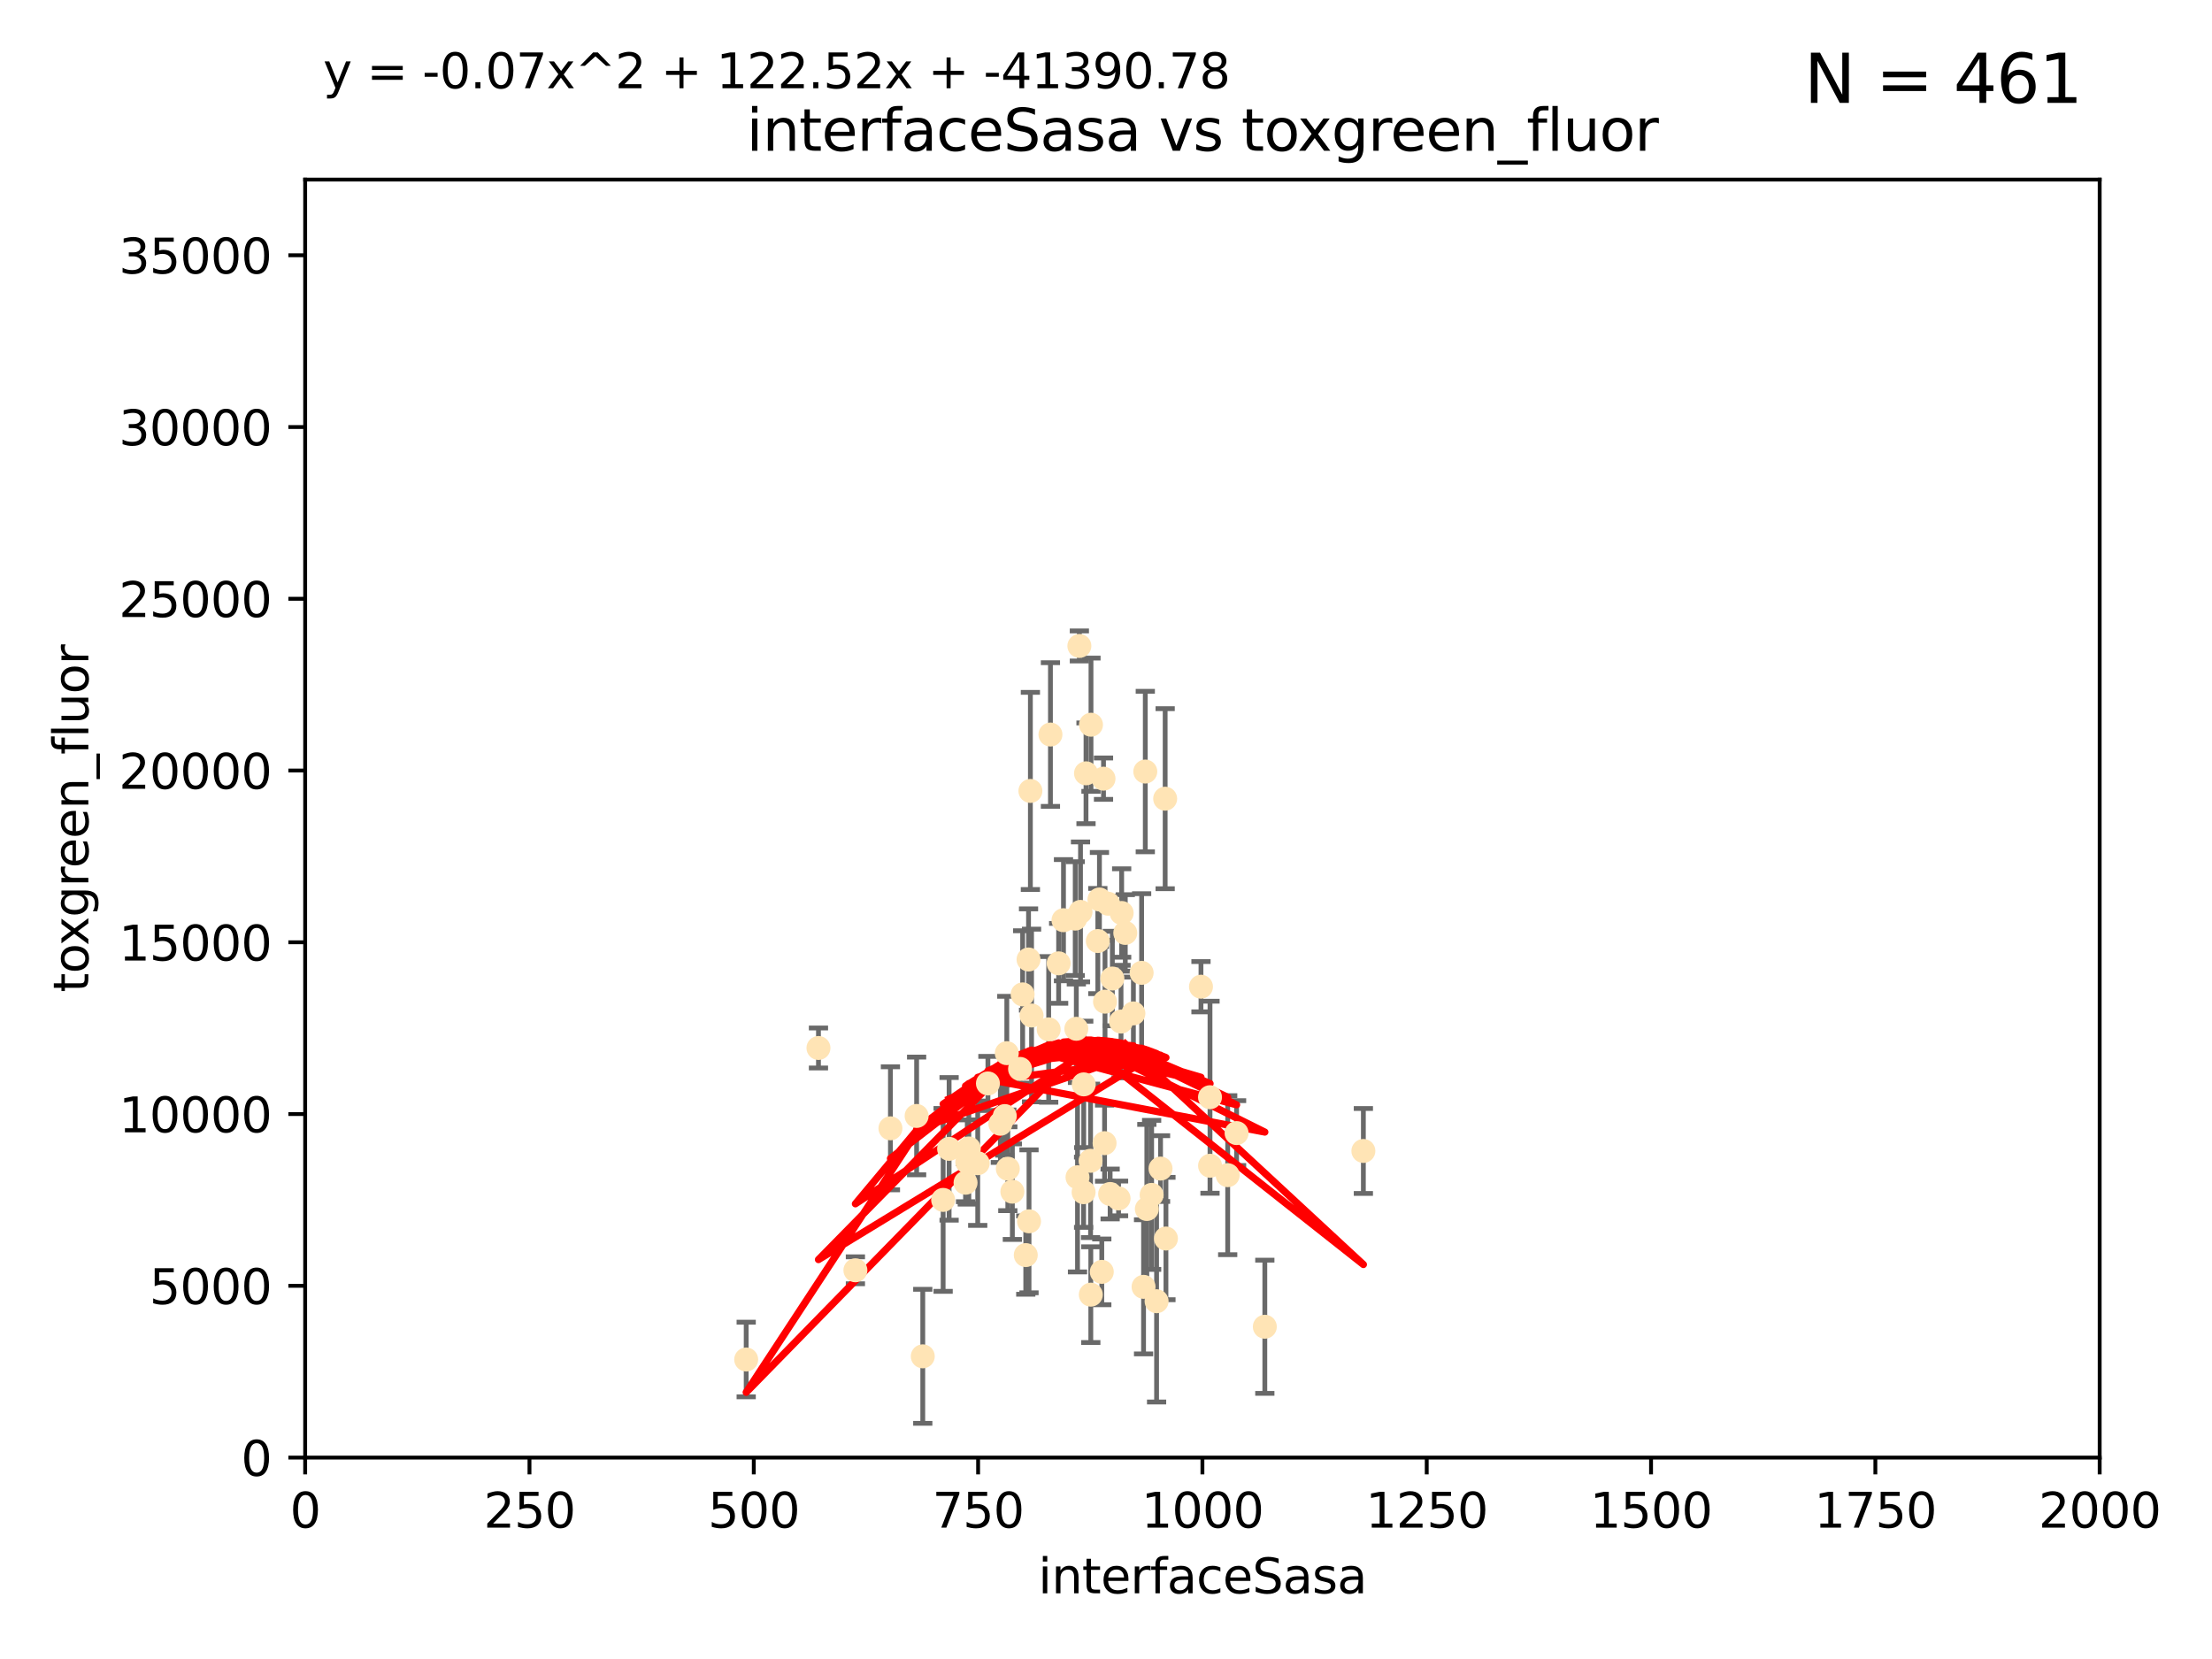 <?xml version="1.0" encoding="utf-8" standalone="no"?>
<!DOCTYPE svg PUBLIC "-//W3C//DTD SVG 1.1//EN"
  "http://www.w3.org/Graphics/SVG/1.1/DTD/svg11.dtd">
<svg xmlns:xlink="http://www.w3.org/1999/xlink" width="460.8pt" height="345.6pt" viewBox="0 0 460.8 345.6" xmlns="http://www.w3.org/2000/svg" version="1.1">
 <defs>
  <style type="text/css">*{stroke-linejoin: round; stroke-linecap: butt}</style>
 </defs>
 <g id="figure_1">
  <g id="patch_1">
   <path d="M 0 345.6 
L 460.8 345.6 
L 460.8 0 
L 0 0 
z
" style="fill: #ffffff"/>
  </g>
  <g id="axes_1">
   <g id="patch_2">
    <path d="M 63.571 303.64 
L 437.4 303.64 
L 437.4 37.411 
L 63.571 37.411 
z
" style="fill: #ffffff"/>
   </g>
   <g id="PathCollection_1">
    <defs>
     <path id="m562217534d" d="M 0 1.118 
C 0.297 1.118 0.581 1 0.791 0.791 
C 1 0.581 1.118 0.297 1.118 0 
C 1.118 -0.297 1 -0.581 0.791 -0.791 
C 0.581 -1 0.297 -1.118 0 -1.118 
C -0.297 -1.118 -0.581 -1 -0.791 -0.791 
C -1 -0.581 -1.118 -0.297 -1.118 0 
C -1.118 0.297 -1 0.581 -0.791 0.791 
C -0.581 1 -0.297 1.118 0 1.118 
z
" style="stroke: #ffe4b5"/>
    </defs>
    <g clip-path="url(#pa830d4b107)">
     <use xlink:href="#m562217534d" x="234.418" y="194.345" style="fill: #ffe4b5; stroke: #ffe4b5"/>
     <use xlink:href="#m562217534d" x="284.016" y="239.766" style="fill: #ffe4b5; stroke: #ffe4b5"/>
     <use xlink:href="#m562217534d" x="224.852" y="134.565" style="fill: #ffe4b5; stroke: #ffe4b5"/>
     <use xlink:href="#m562217534d" x="226.235" y="161.097" style="fill: #ffe4b5; stroke: #ffe4b5"/>
     <use xlink:href="#m562217534d" x="227.273" y="150.972" style="fill: #ffe4b5; stroke: #ffe4b5"/>
     <use xlink:href="#m562217534d" x="221.544" y="191.695" style="fill: #ffe4b5; stroke: #ffe4b5"/>
     <use xlink:href="#m562217534d" x="229.035" y="187.381" style="fill: #ffe4b5; stroke: #ffe4b5"/>
     <use xlink:href="#m562217534d" x="201.505" y="242.07" style="fill: #ffe4b5; stroke: #ffe4b5"/>
     <use xlink:href="#m562217534d" x="218.826" y="153.017" style="fill: #ffe4b5; stroke: #ffe4b5"/>
     <use xlink:href="#m562217534d" x="236.108" y="211.111" style="fill: #ffe4b5; stroke: #ffe4b5"/>
     <use xlink:href="#m562217534d" x="224.217" y="214.317" style="fill: #ffe4b5; stroke: #ffe4b5"/>
     <use xlink:href="#m562217534d" x="250.185" y="205.548" style="fill: #ffe4b5; stroke: #ffe4b5"/>
     <use xlink:href="#m562217534d" x="214.263" y="199.882" style="fill: #ffe4b5; stroke: #ffe4b5"/>
     <use xlink:href="#m562217534d" x="214.893" y="211.549" style="fill: #ffe4b5; stroke: #ffe4b5"/>
     <use xlink:href="#m562217534d" x="257.603" y="236.041" style="fill: #ffe4b5; stroke: #ffe4b5"/>
     <use xlink:href="#m562217534d" x="230.103" y="238.143" style="fill: #ffe4b5; stroke: #ffe4b5"/>
     <use xlink:href="#m562217534d" x="233.018" y="249.656" style="fill: #ffe4b5; stroke: #ffe4b5"/>
     <use xlink:href="#m562217534d" x="228.699" y="196.034" style="fill: #ffe4b5; stroke: #ffe4b5"/>
     <use xlink:href="#m562217534d" x="252.078" y="242.846" style="fill: #ffe4b5; stroke: #ffe4b5"/>
     <use xlink:href="#m562217534d" x="224.465" y="245.241" style="fill: #ffe4b5; stroke: #ffe4b5"/>
     <use xlink:href="#m562217534d" x="233.663" y="190.193" style="fill: #ffe4b5; stroke: #ffe4b5"/>
     <use xlink:href="#m562217534d" x="233.529" y="212.81" style="fill: #ffe4b5; stroke: #ffe4b5"/>
     <use xlink:href="#m562217534d" x="209.316" y="232.498" style="fill: #ffe4b5; stroke: #ffe4b5"/>
     <use xlink:href="#m562217534d" x="201.142" y="246.384" style="fill: #ffe4b5; stroke: #ffe4b5"/>
     <use xlink:href="#m562217534d" x="213.034" y="207.149" style="fill: #ffe4b5; stroke: #ffe4b5"/>
     <use xlink:href="#m562217534d" x="230.194" y="208.663" style="fill: #ffe4b5; stroke: #ffe4b5"/>
     <use xlink:href="#m562217534d" x="223.991" y="191.361" style="fill: #ffe4b5; stroke: #ffe4b5"/>
     <use xlink:href="#m562217534d" x="231.725" y="203.848" style="fill: #ffe4b5; stroke: #ffe4b5"/>
     <use xlink:href="#m562217534d" x="229.523" y="264.951" style="fill: #ffe4b5; stroke: #ffe4b5"/>
     <use xlink:href="#m562217534d" x="255.751" y="244.811" style="fill: #ffe4b5; stroke: #ffe4b5"/>
     <use xlink:href="#m562217534d" x="231.261" y="248.728" style="fill: #ffe4b5; stroke: #ffe4b5"/>
     <use xlink:href="#m562217534d" x="252.065" y="228.571" style="fill: #ffe4b5; stroke: #ffe4b5"/>
     <use xlink:href="#m562217534d" x="218.46" y="214.438" style="fill: #ffe4b5; stroke: #ffe4b5"/>
     <use xlink:href="#m562217534d" x="205.802" y="225.7" style="fill: #ffe4b5; stroke: #ffe4b5"/>
     <use xlink:href="#m562217534d" x="227.235" y="269.699" style="fill: #ffe4b5; stroke: #ffe4b5"/>
     <use xlink:href="#m562217534d" x="238.224" y="268.072" style="fill: #ffe4b5; stroke: #ffe4b5"/>
     <use xlink:href="#m562217534d" x="208.394" y="234.101" style="fill: #ffe4b5; stroke: #ffe4b5"/>
     <use xlink:href="#m562217534d" x="237.822" y="202.659" style="fill: #ffe4b5; stroke: #ffe4b5"/>
     <use xlink:href="#m562217534d" x="209.946" y="243.466" style="fill: #ffe4b5; stroke: #ffe4b5"/>
     <use xlink:href="#m562217534d" x="220.534" y="200.681" style="fill: #ffe4b5; stroke: #ffe4b5"/>
     <use xlink:href="#m562217534d" x="210.895" y="248.245" style="fill: #ffe4b5; stroke: #ffe4b5"/>
     <use xlink:href="#m562217534d" x="239.906" y="248.917" style="fill: #ffe4b5; stroke: #ffe4b5"/>
     <use xlink:href="#m562217534d" x="225.761" y="225.896" style="fill: #ffe4b5; stroke: #ffe4b5"/>
     <use xlink:href="#m562217534d" x="225.736" y="248.359" style="fill: #ffe4b5; stroke: #ffe4b5"/>
     <use xlink:href="#m562217534d" x="241.762" y="243.435" style="fill: #ffe4b5; stroke: #ffe4b5"/>
     <use xlink:href="#m562217534d" x="213.686" y="261.458" style="fill: #ffe4b5; stroke: #ffe4b5"/>
     <use xlink:href="#m562217534d" x="185.494" y="235.05" style="fill: #ffe4b5; stroke: #ffe4b5"/>
     <use xlink:href="#m562217534d" x="214.649" y="164.766" style="fill: #ffe4b5; stroke: #ffe4b5"/>
     <use xlink:href="#m562217534d" x="214.363" y="254.422" style="fill: #ffe4b5; stroke: #ffe4b5"/>
     <use xlink:href="#m562217534d" x="196.473" y="249.961" style="fill: #ffe4b5; stroke: #ffe4b5"/>
     <use xlink:href="#m562217534d" x="209.736" y="219.394" style="fill: #ffe4b5; stroke: #ffe4b5"/>
     <use xlink:href="#m562217534d" x="190.948" y="232.472" style="fill: #ffe4b5; stroke: #ffe4b5"/>
     <use xlink:href="#m562217534d" x="238.906" y="251.858" style="fill: #ffe4b5; stroke: #ffe4b5"/>
     <use xlink:href="#m562217534d" x="240.938" y="271.068" style="fill: #ffe4b5; stroke: #ffe4b5"/>
     <use xlink:href="#m562217534d" x="170.501" y="218.314" style="fill: #ffe4b5; stroke: #ffe4b5"/>
     <use xlink:href="#m562217534d" x="212.497" y="222.674" style="fill: #ffe4b5; stroke: #ffe4b5"/>
     <use xlink:href="#m562217534d" x="230.837" y="188.26" style="fill: #ffe4b5; stroke: #ffe4b5"/>
     <use xlink:href="#m562217534d" x="201.826" y="239.247" style="fill: #ffe4b5; stroke: #ffe4b5"/>
     <use xlink:href="#m562217534d" x="242.888" y="258.008" style="fill: #ffe4b5; stroke: #ffe4b5"/>
     <use xlink:href="#m562217534d" x="242.725" y="166.382" style="fill: #ffe4b5; stroke: #ffe4b5"/>
     <use xlink:href="#m562217534d" x="238.585" y="160.728" style="fill: #ffe4b5; stroke: #ffe4b5"/>
     <use xlink:href="#m562217534d" x="227.185" y="241.815" style="fill: #ffe4b5; stroke: #ffe4b5"/>
     <use xlink:href="#m562217534d" x="155.445" y="283.21" style="fill: #ffe4b5; stroke: #ffe4b5"/>
     <use xlink:href="#m562217534d" x="192.23" y="282.547" style="fill: #ffe4b5; stroke: #ffe4b5"/>
     <use xlink:href="#m562217534d" x="178.196" y="264.624" style="fill: #ffe4b5; stroke: #ffe4b5"/>
     <use xlink:href="#m562217534d" x="229.88" y="162.21" style="fill: #ffe4b5; stroke: #ffe4b5"/>
     <use xlink:href="#m562217534d" x="203.677" y="242.318" style="fill: #ffe4b5; stroke: #ffe4b5"/>
     <use xlink:href="#m562217534d" x="263.486" y="276.384" style="fill: #ffe4b5; stroke: #ffe4b5"/>
     <use xlink:href="#m562217534d" x="225.09" y="189.964" style="fill: #ffe4b5; stroke: #ffe4b5"/>
     <use xlink:href="#m562217534d" x="197.716" y="239.327" style="fill: #ffe4b5; stroke: #ffe4b5"/>
    </g>
   </g>
   <g id="matplotlib.axis_1">
    <g id="xtick_1">
     <g id="line2d_1">
      <defs>
       <path id="m17e764657b" d="M 0 0 
L 0 3.5 
" style="stroke: #000000; stroke-width: 0.8"/>
      </defs>
      <g>
       <use xlink:href="#m17e764657b" x="63.571" y="303.64" style="stroke: #000000; stroke-width: 0.8"/>
      </g>
     </g>
     <g id="text_1">
      <!-- 0 -->
      <g transform="translate(60.39 318.238)scale(0.1 -0.1)">
       <defs>
        <path id="DejaVuSans-30" d="M 2034 4250 
Q 1547 4250 1301 3770 
Q 1056 3291 1056 2328 
Q 1056 1369 1301 889 
Q 1547 409 2034 409 
Q 2525 409 2770 889 
Q 3016 1369 3016 2328 
Q 3016 3291 2770 3770 
Q 2525 4250 2034 4250 
z
M 2034 4750 
Q 2819 4750 3233 4129 
Q 3647 3509 3647 2328 
Q 3647 1150 3233 529 
Q 2819 -91 2034 -91 
Q 1250 -91 836 529 
Q 422 1150 422 2328 
Q 422 3509 836 4129 
Q 1250 4750 2034 4750 
z
" transform="scale(0.016)"/>
       </defs>
       <use xlink:href="#DejaVuSans-30"/>
      </g>
     </g>
    </g>
    <g id="xtick_2">
     <g id="line2d_2">
      <g>
       <use xlink:href="#m17e764657b" x="110.3" y="303.64" style="stroke: #000000; stroke-width: 0.8"/>
      </g>
     </g>
     <g id="text_2">
      <!-- 250 -->
      <g transform="translate(100.756 318.238)scale(0.1 -0.1)">
       <defs>
        <path id="DejaVuSans-32" d="M 1228 531 
L 3431 531 
L 3431 0 
L 469 0 
L 469 531 
Q 828 903 1448 1529 
Q 2069 2156 2228 2338 
Q 2531 2678 2651 2914 
Q 2772 3150 2772 3378 
Q 2772 3750 2511 3984 
Q 2250 4219 1831 4219 
Q 1534 4219 1204 4116 
Q 875 4013 500 3803 
L 500 4441 
Q 881 4594 1212 4672 
Q 1544 4750 1819 4750 
Q 2544 4750 2975 4387 
Q 3406 4025 3406 3419 
Q 3406 3131 3298 2873 
Q 3191 2616 2906 2266 
Q 2828 2175 2409 1742 
Q 1991 1309 1228 531 
z
" transform="scale(0.016)"/>
        <path id="DejaVuSans-35" d="M 691 4666 
L 3169 4666 
L 3169 4134 
L 1269 4134 
L 1269 2991 
Q 1406 3038 1543 3061 
Q 1681 3084 1819 3084 
Q 2600 3084 3056 2656 
Q 3513 2228 3513 1497 
Q 3513 744 3044 326 
Q 2575 -91 1722 -91 
Q 1428 -91 1123 -41 
Q 819 9 494 109 
L 494 744 
Q 775 591 1075 516 
Q 1375 441 1709 441 
Q 2250 441 2565 725 
Q 2881 1009 2881 1497 
Q 2881 1984 2565 2268 
Q 2250 2553 1709 2553 
Q 1456 2553 1204 2497 
Q 953 2441 691 2322 
L 691 4666 
z
" transform="scale(0.016)"/>
       </defs>
       <use xlink:href="#DejaVuSans-32"/>
       <use xlink:href="#DejaVuSans-35" x="63.623"/>
       <use xlink:href="#DejaVuSans-30" x="127.246"/>
      </g>
     </g>
    </g>
    <g id="xtick_3">
     <g id="line2d_3">
      <g>
       <use xlink:href="#m17e764657b" x="157.028" y="303.64" style="stroke: #000000; stroke-width: 0.8"/>
      </g>
     </g>
     <g id="text_3">
      <!-- 500 -->
      <g transform="translate(147.485 318.238)scale(0.1 -0.1)">
       <use xlink:href="#DejaVuSans-35"/>
       <use xlink:href="#DejaVuSans-30" x="63.623"/>
       <use xlink:href="#DejaVuSans-30" x="127.246"/>
      </g>
     </g>
    </g>
    <g id="xtick_4">
     <g id="line2d_4">
      <g>
       <use xlink:href="#m17e764657b" x="203.757" y="303.64" style="stroke: #000000; stroke-width: 0.8"/>
      </g>
     </g>
     <g id="text_4">
      <!-- 750 -->
      <g transform="translate(194.213 318.238)scale(0.1 -0.1)">
       <defs>
        <path id="DejaVuSans-37" d="M 525 4666 
L 3525 4666 
L 3525 4397 
L 1831 0 
L 1172 0 
L 2766 4134 
L 525 4134 
L 525 4666 
z
" transform="scale(0.016)"/>
       </defs>
       <use xlink:href="#DejaVuSans-37"/>
       <use xlink:href="#DejaVuSans-35" x="63.623"/>
       <use xlink:href="#DejaVuSans-30" x="127.246"/>
      </g>
     </g>
    </g>
    <g id="xtick_5">
     <g id="line2d_5">
      <g>
       <use xlink:href="#m17e764657b" x="250.486" y="303.64" style="stroke: #000000; stroke-width: 0.8"/>
      </g>
     </g>
     <g id="text_5">
      <!-- 1000 -->
      <g transform="translate(237.761 318.238)scale(0.1 -0.1)">
       <defs>
        <path id="DejaVuSans-31" d="M 794 531 
L 1825 531 
L 1825 4091 
L 703 3866 
L 703 4441 
L 1819 4666 
L 2450 4666 
L 2450 531 
L 3481 531 
L 3481 0 
L 794 0 
L 794 531 
z
" transform="scale(0.016)"/>
       </defs>
       <use xlink:href="#DejaVuSans-31"/>
       <use xlink:href="#DejaVuSans-30" x="63.623"/>
       <use xlink:href="#DejaVuSans-30" x="127.246"/>
       <use xlink:href="#DejaVuSans-30" x="190.869"/>
      </g>
     </g>
    </g>
    <g id="xtick_6">
     <g id="line2d_6">
      <g>
       <use xlink:href="#m17e764657b" x="297.214" y="303.64" style="stroke: #000000; stroke-width: 0.8"/>
      </g>
     </g>
     <g id="text_6">
      <!-- 1250 -->
      <g transform="translate(284.489 318.238)scale(0.1 -0.1)">
       <use xlink:href="#DejaVuSans-31"/>
       <use xlink:href="#DejaVuSans-32" x="63.623"/>
       <use xlink:href="#DejaVuSans-35" x="127.246"/>
       <use xlink:href="#DejaVuSans-30" x="190.869"/>
      </g>
     </g>
    </g>
    <g id="xtick_7">
     <g id="line2d_7">
      <g>
       <use xlink:href="#m17e764657b" x="343.943" y="303.64" style="stroke: #000000; stroke-width: 0.8"/>
      </g>
     </g>
     <g id="text_7">
      <!-- 1500 -->
      <g transform="translate(331.218 318.238)scale(0.1 -0.1)">
       <use xlink:href="#DejaVuSans-31"/>
       <use xlink:href="#DejaVuSans-35" x="63.623"/>
       <use xlink:href="#DejaVuSans-30" x="127.246"/>
       <use xlink:href="#DejaVuSans-30" x="190.869"/>
      </g>
     </g>
    </g>
    <g id="xtick_8">
     <g id="line2d_8">
      <g>
       <use xlink:href="#m17e764657b" x="390.671" y="303.64" style="stroke: #000000; stroke-width: 0.8"/>
      </g>
     </g>
     <g id="text_8">
      <!-- 1750 -->
      <g transform="translate(377.946 318.238)scale(0.1 -0.1)">
       <use xlink:href="#DejaVuSans-31"/>
       <use xlink:href="#DejaVuSans-37" x="63.623"/>
       <use xlink:href="#DejaVuSans-35" x="127.246"/>
       <use xlink:href="#DejaVuSans-30" x="190.869"/>
      </g>
     </g>
    </g>
    <g id="xtick_9">
     <g id="line2d_9">
      <g>
       <use xlink:href="#m17e764657b" x="437.4" y="303.64" style="stroke: #000000; stroke-width: 0.8"/>
      </g>
     </g>
     <g id="text_9">
      <!-- 2000 -->
      <g transform="translate(424.675 318.238)scale(0.1 -0.1)">
       <use xlink:href="#DejaVuSans-32"/>
       <use xlink:href="#DejaVuSans-30" x="63.623"/>
       <use xlink:href="#DejaVuSans-30" x="127.246"/>
       <use xlink:href="#DejaVuSans-30" x="190.869"/>
      </g>
     </g>
    </g>
    <g id="text_10">
     <!-- interfaceSasa -->
     <g transform="translate(216.279 331.917)scale(0.1 -0.1)">
      <defs>
       <path id="DejaVuSans-69" d="M 603 3500 
L 1178 3500 
L 1178 0 
L 603 0 
L 603 3500 
z
M 603 4863 
L 1178 4863 
L 1178 4134 
L 603 4134 
L 603 4863 
z
" transform="scale(0.016)"/>
       <path id="DejaVuSans-6e" d="M 3513 2113 
L 3513 0 
L 2938 0 
L 2938 2094 
Q 2938 2591 2744 2837 
Q 2550 3084 2163 3084 
Q 1697 3084 1428 2787 
Q 1159 2491 1159 1978 
L 1159 0 
L 581 0 
L 581 3500 
L 1159 3500 
L 1159 2956 
Q 1366 3272 1645 3428 
Q 1925 3584 2291 3584 
Q 2894 3584 3203 3211 
Q 3513 2838 3513 2113 
z
" transform="scale(0.016)"/>
       <path id="DejaVuSans-74" d="M 1172 4494 
L 1172 3500 
L 2356 3500 
L 2356 3053 
L 1172 3053 
L 1172 1153 
Q 1172 725 1289 603 
Q 1406 481 1766 481 
L 2356 481 
L 2356 0 
L 1766 0 
Q 1100 0 847 248 
Q 594 497 594 1153 
L 594 3053 
L 172 3053 
L 172 3500 
L 594 3500 
L 594 4494 
L 1172 4494 
z
" transform="scale(0.016)"/>
       <path id="DejaVuSans-65" d="M 3597 1894 
L 3597 1613 
L 953 1613 
Q 991 1019 1311 708 
Q 1631 397 2203 397 
Q 2534 397 2845 478 
Q 3156 559 3463 722 
L 3463 178 
Q 3153 47 2828 -22 
Q 2503 -91 2169 -91 
Q 1331 -91 842 396 
Q 353 884 353 1716 
Q 353 2575 817 3079 
Q 1281 3584 2069 3584 
Q 2775 3584 3186 3129 
Q 3597 2675 3597 1894 
z
M 3022 2063 
Q 3016 2534 2758 2815 
Q 2500 3097 2075 3097 
Q 1594 3097 1305 2825 
Q 1016 2553 972 2059 
L 3022 2063 
z
" transform="scale(0.016)"/>
       <path id="DejaVuSans-72" d="M 2631 2963 
Q 2534 3019 2420 3045 
Q 2306 3072 2169 3072 
Q 1681 3072 1420 2755 
Q 1159 2438 1159 1844 
L 1159 0 
L 581 0 
L 581 3500 
L 1159 3500 
L 1159 2956 
Q 1341 3275 1631 3429 
Q 1922 3584 2338 3584 
Q 2397 3584 2469 3576 
Q 2541 3569 2628 3553 
L 2631 2963 
z
" transform="scale(0.016)"/>
       <path id="DejaVuSans-66" d="M 2375 4863 
L 2375 4384 
L 1825 4384 
Q 1516 4384 1395 4259 
Q 1275 4134 1275 3809 
L 1275 3500 
L 2222 3500 
L 2222 3053 
L 1275 3053 
L 1275 0 
L 697 0 
L 697 3053 
L 147 3053 
L 147 3500 
L 697 3500 
L 697 3744 
Q 697 4328 969 4595 
Q 1241 4863 1831 4863 
L 2375 4863 
z
" transform="scale(0.016)"/>
       <path id="DejaVuSans-61" d="M 2194 1759 
Q 1497 1759 1228 1600 
Q 959 1441 959 1056 
Q 959 750 1161 570 
Q 1363 391 1709 391 
Q 2188 391 2477 730 
Q 2766 1069 2766 1631 
L 2766 1759 
L 2194 1759 
z
M 3341 1997 
L 3341 0 
L 2766 0 
L 2766 531 
Q 2569 213 2275 61 
Q 1981 -91 1556 -91 
Q 1019 -91 701 211 
Q 384 513 384 1019 
Q 384 1609 779 1909 
Q 1175 2209 1959 2209 
L 2766 2209 
L 2766 2266 
Q 2766 2663 2505 2880 
Q 2244 3097 1772 3097 
Q 1472 3097 1187 3025 
Q 903 2953 641 2809 
L 641 3341 
Q 956 3463 1253 3523 
Q 1550 3584 1831 3584 
Q 2591 3584 2966 3190 
Q 3341 2797 3341 1997 
z
" transform="scale(0.016)"/>
       <path id="DejaVuSans-63" d="M 3122 3366 
L 3122 2828 
Q 2878 2963 2633 3030 
Q 2388 3097 2138 3097 
Q 1578 3097 1268 2742 
Q 959 2388 959 1747 
Q 959 1106 1268 751 
Q 1578 397 2138 397 
Q 2388 397 2633 464 
Q 2878 531 3122 666 
L 3122 134 
Q 2881 22 2623 -34 
Q 2366 -91 2075 -91 
Q 1284 -91 818 406 
Q 353 903 353 1747 
Q 353 2603 823 3093 
Q 1294 3584 2113 3584 
Q 2378 3584 2631 3529 
Q 2884 3475 3122 3366 
z
" transform="scale(0.016)"/>
       <path id="DejaVuSans-53" d="M 3425 4513 
L 3425 3897 
Q 3066 4069 2747 4153 
Q 2428 4238 2131 4238 
Q 1616 4238 1336 4038 
Q 1056 3838 1056 3469 
Q 1056 3159 1242 3001 
Q 1428 2844 1947 2747 
L 2328 2669 
Q 3034 2534 3370 2195 
Q 3706 1856 3706 1288 
Q 3706 609 3251 259 
Q 2797 -91 1919 -91 
Q 1588 -91 1214 -16 
Q 841 59 441 206 
L 441 856 
Q 825 641 1194 531 
Q 1563 422 1919 422 
Q 2459 422 2753 634 
Q 3047 847 3047 1241 
Q 3047 1584 2836 1778 
Q 2625 1972 2144 2069 
L 1759 2144 
Q 1053 2284 737 2584 
Q 422 2884 422 3419 
Q 422 4038 858 4394 
Q 1294 4750 2059 4750 
Q 2388 4750 2728 4690 
Q 3069 4631 3425 4513 
z
" transform="scale(0.016)"/>
       <path id="DejaVuSans-73" d="M 2834 3397 
L 2834 2853 
Q 2591 2978 2328 3040 
Q 2066 3103 1784 3103 
Q 1356 3103 1142 2972 
Q 928 2841 928 2578 
Q 928 2378 1081 2264 
Q 1234 2150 1697 2047 
L 1894 2003 
Q 2506 1872 2764 1633 
Q 3022 1394 3022 966 
Q 3022 478 2636 193 
Q 2250 -91 1575 -91 
Q 1294 -91 989 -36 
Q 684 19 347 128 
L 347 722 
Q 666 556 975 473 
Q 1284 391 1588 391 
Q 1994 391 2212 530 
Q 2431 669 2431 922 
Q 2431 1156 2273 1281 
Q 2116 1406 1581 1522 
L 1381 1569 
Q 847 1681 609 1914 
Q 372 2147 372 2553 
Q 372 3047 722 3315 
Q 1072 3584 1716 3584 
Q 2034 3584 2315 3537 
Q 2597 3491 2834 3397 
z
" transform="scale(0.016)"/>
      </defs>
      <use xlink:href="#DejaVuSans-69"/>
      <use xlink:href="#DejaVuSans-6e" x="27.783"/>
      <use xlink:href="#DejaVuSans-74" x="91.162"/>
      <use xlink:href="#DejaVuSans-65" x="130.371"/>
      <use xlink:href="#DejaVuSans-72" x="191.895"/>
      <use xlink:href="#DejaVuSans-66" x="233.008"/>
      <use xlink:href="#DejaVuSans-61" x="268.213"/>
      <use xlink:href="#DejaVuSans-63" x="329.492"/>
      <use xlink:href="#DejaVuSans-65" x="384.473"/>
      <use xlink:href="#DejaVuSans-53" x="445.996"/>
      <use xlink:href="#DejaVuSans-61" x="509.473"/>
      <use xlink:href="#DejaVuSans-73" x="570.752"/>
      <use xlink:href="#DejaVuSans-61" x="622.852"/>
     </g>
    </g>
   </g>
   <g id="matplotlib.axis_2">
    <g id="ytick_1">
     <g id="line2d_10">
      <defs>
       <path id="mc320443213" d="M 0 0 
L -3.5 0 
" style="stroke: #000000; stroke-width: 0.8"/>
      </defs>
      <g>
       <use xlink:href="#mc320443213" x="63.571" y="303.64" style="stroke: #000000; stroke-width: 0.8"/>
      </g>
     </g>
     <g id="text_11">
      <!-- 0 -->
      <g transform="translate(50.209 307.439)scale(0.1 -0.1)">
       <use xlink:href="#DejaVuSans-30"/>
      </g>
     </g>
    </g>
    <g id="ytick_2">
     <g id="line2d_11">
      <g>
       <use xlink:href="#mc320443213" x="63.571" y="267.859" style="stroke: #000000; stroke-width: 0.8"/>
      </g>
     </g>
     <g id="text_12">
      <!-- 5000 -->
      <g transform="translate(31.121 271.658)scale(0.1 -0.1)">
       <use xlink:href="#DejaVuSans-35"/>
       <use xlink:href="#DejaVuSans-30" x="63.623"/>
       <use xlink:href="#DejaVuSans-30" x="127.246"/>
       <use xlink:href="#DejaVuSans-30" x="190.869"/>
      </g>
     </g>
    </g>
    <g id="ytick_3">
     <g id="line2d_12">
      <g>
       <use xlink:href="#mc320443213" x="63.571" y="232.078" style="stroke: #000000; stroke-width: 0.8"/>
      </g>
     </g>
     <g id="text_13">
      <!-- 10000 -->
      <g transform="translate(24.759 235.878)scale(0.1 -0.1)">
       <use xlink:href="#DejaVuSans-31"/>
       <use xlink:href="#DejaVuSans-30" x="63.623"/>
       <use xlink:href="#DejaVuSans-30" x="127.246"/>
       <use xlink:href="#DejaVuSans-30" x="190.869"/>
       <use xlink:href="#DejaVuSans-30" x="254.492"/>
      </g>
     </g>
    </g>
    <g id="ytick_4">
     <g id="line2d_13">
      <g>
       <use xlink:href="#mc320443213" x="63.571" y="196.298" style="stroke: #000000; stroke-width: 0.8"/>
      </g>
     </g>
     <g id="text_14">
      <!-- 15000 -->
      <g transform="translate(24.759 200.097)scale(0.1 -0.1)">
       <use xlink:href="#DejaVuSans-31"/>
       <use xlink:href="#DejaVuSans-35" x="63.623"/>
       <use xlink:href="#DejaVuSans-30" x="127.246"/>
       <use xlink:href="#DejaVuSans-30" x="190.869"/>
       <use xlink:href="#DejaVuSans-30" x="254.492"/>
      </g>
     </g>
    </g>
    <g id="ytick_5">
     <g id="line2d_14">
      <g>
       <use xlink:href="#mc320443213" x="63.571" y="160.517" style="stroke: #000000; stroke-width: 0.8"/>
      </g>
     </g>
     <g id="text_15">
      <!-- 20000 -->
      <g transform="translate(24.759 164.316)scale(0.1 -0.1)">
       <use xlink:href="#DejaVuSans-32"/>
       <use xlink:href="#DejaVuSans-30" x="63.623"/>
       <use xlink:href="#DejaVuSans-30" x="127.246"/>
       <use xlink:href="#DejaVuSans-30" x="190.869"/>
       <use xlink:href="#DejaVuSans-30" x="254.492"/>
      </g>
     </g>
    </g>
    <g id="ytick_6">
     <g id="line2d_15">
      <g>
       <use xlink:href="#mc320443213" x="63.571" y="124.736" style="stroke: #000000; stroke-width: 0.8"/>
      </g>
     </g>
     <g id="text_16">
      <!-- 25000 -->
      <g transform="translate(24.759 128.535)scale(0.1 -0.1)">
       <use xlink:href="#DejaVuSans-32"/>
       <use xlink:href="#DejaVuSans-35" x="63.623"/>
       <use xlink:href="#DejaVuSans-30" x="127.246"/>
       <use xlink:href="#DejaVuSans-30" x="190.869"/>
       <use xlink:href="#DejaVuSans-30" x="254.492"/>
      </g>
     </g>
    </g>
    <g id="ytick_7">
     <g id="line2d_16">
      <g>
       <use xlink:href="#mc320443213" x="63.571" y="88.955" style="stroke: #000000; stroke-width: 0.8"/>
      </g>
     </g>
     <g id="text_17">
      <!-- 30000 -->
      <g transform="translate(24.759 92.754)scale(0.1 -0.1)">
       <defs>
        <path id="DejaVuSans-33" d="M 2597 2516 
Q 3050 2419 3304 2112 
Q 3559 1806 3559 1356 
Q 3559 666 3084 287 
Q 2609 -91 1734 -91 
Q 1441 -91 1130 -33 
Q 819 25 488 141 
L 488 750 
Q 750 597 1062 519 
Q 1375 441 1716 441 
Q 2309 441 2620 675 
Q 2931 909 2931 1356 
Q 2931 1769 2642 2001 
Q 2353 2234 1838 2234 
L 1294 2234 
L 1294 2753 
L 1863 2753 
Q 2328 2753 2575 2939 
Q 2822 3125 2822 3475 
Q 2822 3834 2567 4026 
Q 2313 4219 1838 4219 
Q 1578 4219 1281 4162 
Q 984 4106 628 3988 
L 628 4550 
Q 988 4650 1302 4700 
Q 1616 4750 1894 4750 
Q 2613 4750 3031 4423 
Q 3450 4097 3450 3541 
Q 3450 3153 3228 2886 
Q 3006 2619 2597 2516 
z
" transform="scale(0.016)"/>
       </defs>
       <use xlink:href="#DejaVuSans-33"/>
       <use xlink:href="#DejaVuSans-30" x="63.623"/>
       <use xlink:href="#DejaVuSans-30" x="127.246"/>
       <use xlink:href="#DejaVuSans-30" x="190.869"/>
       <use xlink:href="#DejaVuSans-30" x="254.492"/>
      </g>
     </g>
    </g>
    <g id="ytick_8">
     <g id="line2d_17">
      <g>
       <use xlink:href="#mc320443213" x="63.571" y="53.174" style="stroke: #000000; stroke-width: 0.8"/>
      </g>
     </g>
     <g id="text_18">
      <!-- 35000 -->
      <g transform="translate(24.759 56.974)scale(0.1 -0.1)">
       <use xlink:href="#DejaVuSans-33"/>
       <use xlink:href="#DejaVuSans-35" x="63.623"/>
       <use xlink:href="#DejaVuSans-30" x="127.246"/>
       <use xlink:href="#DejaVuSans-30" x="190.869"/>
       <use xlink:href="#DejaVuSans-30" x="254.492"/>
      </g>
     </g>
    </g>
    <g id="text_19">
     <!-- toxgreen_fluor -->
     <g transform="translate(18.401 206.72)rotate(-90)scale(0.1 -0.1)">
      <defs>
       <path id="DejaVuSans-6f" d="M 1959 3097 
Q 1497 3097 1228 2736 
Q 959 2375 959 1747 
Q 959 1119 1226 758 
Q 1494 397 1959 397 
Q 2419 397 2687 759 
Q 2956 1122 2956 1747 
Q 2956 2369 2687 2733 
Q 2419 3097 1959 3097 
z
M 1959 3584 
Q 2709 3584 3137 3096 
Q 3566 2609 3566 1747 
Q 3566 888 3137 398 
Q 2709 -91 1959 -91 
Q 1206 -91 779 398 
Q 353 888 353 1747 
Q 353 2609 779 3096 
Q 1206 3584 1959 3584 
z
" transform="scale(0.016)"/>
       <path id="DejaVuSans-78" d="M 3513 3500 
L 2247 1797 
L 3578 0 
L 2900 0 
L 1881 1375 
L 863 0 
L 184 0 
L 1544 1831 
L 300 3500 
L 978 3500 
L 1906 2253 
L 2834 3500 
L 3513 3500 
z
" transform="scale(0.016)"/>
       <path id="DejaVuSans-67" d="M 2906 1791 
Q 2906 2416 2648 2759 
Q 2391 3103 1925 3103 
Q 1463 3103 1205 2759 
Q 947 2416 947 1791 
Q 947 1169 1205 825 
Q 1463 481 1925 481 
Q 2391 481 2648 825 
Q 2906 1169 2906 1791 
z
M 3481 434 
Q 3481 -459 3084 -895 
Q 2688 -1331 1869 -1331 
Q 1566 -1331 1297 -1286 
Q 1028 -1241 775 -1147 
L 775 -588 
Q 1028 -725 1275 -790 
Q 1522 -856 1778 -856 
Q 2344 -856 2625 -561 
Q 2906 -266 2906 331 
L 2906 616 
Q 2728 306 2450 153 
Q 2172 0 1784 0 
Q 1141 0 747 490 
Q 353 981 353 1791 
Q 353 2603 747 3093 
Q 1141 3584 1784 3584 
Q 2172 3584 2450 3431 
Q 2728 3278 2906 2969 
L 2906 3500 
L 3481 3500 
L 3481 434 
z
" transform="scale(0.016)"/>
       <path id="DejaVuSans-5f" d="M 3263 -1063 
L 3263 -1509 
L -63 -1509 
L -63 -1063 
L 3263 -1063 
z
" transform="scale(0.016)"/>
       <path id="DejaVuSans-6c" d="M 603 4863 
L 1178 4863 
L 1178 0 
L 603 0 
L 603 4863 
z
" transform="scale(0.016)"/>
       <path id="DejaVuSans-75" d="M 544 1381 
L 544 3500 
L 1119 3500 
L 1119 1403 
Q 1119 906 1312 657 
Q 1506 409 1894 409 
Q 2359 409 2629 706 
Q 2900 1003 2900 1516 
L 2900 3500 
L 3475 3500 
L 3475 0 
L 2900 0 
L 2900 538 
Q 2691 219 2414 64 
Q 2138 -91 1772 -91 
Q 1169 -91 856 284 
Q 544 659 544 1381 
z
M 1991 3584 
L 1991 3584 
z
" transform="scale(0.016)"/>
      </defs>
      <use xlink:href="#DejaVuSans-74"/>
      <use xlink:href="#DejaVuSans-6f" x="39.209"/>
      <use xlink:href="#DejaVuSans-78" x="97.266"/>
      <use xlink:href="#DejaVuSans-67" x="156.445"/>
      <use xlink:href="#DejaVuSans-72" x="219.922"/>
      <use xlink:href="#DejaVuSans-65" x="258.785"/>
      <use xlink:href="#DejaVuSans-65" x="320.309"/>
      <use xlink:href="#DejaVuSans-6e" x="381.832"/>
      <use xlink:href="#DejaVuSans-5f" x="445.211"/>
      <use xlink:href="#DejaVuSans-66" x="495.211"/>
      <use xlink:href="#DejaVuSans-6c" x="530.416"/>
      <use xlink:href="#DejaVuSans-75" x="558.199"/>
      <use xlink:href="#DejaVuSans-6f" x="621.578"/>
      <use xlink:href="#DejaVuSans-72" x="682.76"/>
     </g>
    </g>
   </g>
   <g id="LineCollection_1">
    <path d="M 234.418 202.31 
L 234.418 186.38 
" clip-path="url(#pa830d4b107)" style="fill: none; stroke: #696969"/>
    <path d="M 284.016 248.613 
L 284.016 230.919 
" clip-path="url(#pa830d4b107)" style="fill: none; stroke: #696969"/>
    <path d="M 224.852 137.697 
L 224.852 131.433 
" clip-path="url(#pa830d4b107)" style="fill: none; stroke: #696969"/>
    <path d="M 226.235 171.591 
L 226.235 150.602 
" clip-path="url(#pa830d4b107)" style="fill: none; stroke: #696969"/>
    <path d="M 227.273 164.853 
L 227.273 137.091 
" clip-path="url(#pa830d4b107)" style="fill: none; stroke: #696969"/>
    <path d="M 221.544 204.322 
L 221.544 179.068 
" clip-path="url(#pa830d4b107)" style="fill: none; stroke: #696969"/>
    <path d="M 229.035 197.173 
L 229.035 177.588 
" clip-path="url(#pa830d4b107)" style="fill: none; stroke: #696969"/>
    <path d="M 201.505 250.842 
L 201.505 233.297 
" clip-path="url(#pa830d4b107)" style="fill: none; stroke: #696969"/>
    <path d="M 218.826 167.986 
L 218.826 138.048 
" clip-path="url(#pa830d4b107)" style="fill: none; stroke: #696969"/>
    <path d="M 236.108 218.682 
L 236.108 203.541 
" clip-path="url(#pa830d4b107)" style="fill: none; stroke: #696969"/>
    <path d="M 224.217 223.637 
L 224.217 204.997 
" clip-path="url(#pa830d4b107)" style="fill: none; stroke: #696969"/>
    <path d="M 250.185 210.788 
L 250.185 200.309 
" clip-path="url(#pa830d4b107)" style="fill: none; stroke: #696969"/>
    <path d="M 214.263 210.43 
L 214.263 189.334 
" clip-path="url(#pa830d4b107)" style="fill: none; stroke: #696969"/>
    <path d="M 214.893 229.537 
L 214.893 193.562 
" clip-path="url(#pa830d4b107)" style="fill: none; stroke: #696969"/>
    <path d="M 257.603 242.793 
L 257.603 229.288 
" clip-path="url(#pa830d4b107)" style="fill: none; stroke: #696969"/>
    <path d="M 230.103 246.066 
L 230.103 230.22 
" clip-path="url(#pa830d4b107)" style="fill: none; stroke: #696969"/>
    <path d="M 233.018 253.272 
L 233.018 246.04 
" clip-path="url(#pa830d4b107)" style="fill: none; stroke: #696969"/>
    <path d="M 228.699 206.993 
L 228.699 185.076 
" clip-path="url(#pa830d4b107)" style="fill: none; stroke: #696969"/>
    <path d="M 252.078 243.244 
L 252.078 242.447 
" clip-path="url(#pa830d4b107)" style="fill: none; stroke: #696969"/>
    <path d="M 224.465 264.966 
L 224.465 225.515 
" clip-path="url(#pa830d4b107)" style="fill: none; stroke: #696969"/>
    <path d="M 233.663 199.406 
L 233.663 180.981 
" clip-path="url(#pa830d4b107)" style="fill: none; stroke: #696969"/>
    <path d="M 233.529 224.535 
L 233.529 201.085 
" clip-path="url(#pa830d4b107)" style="fill: none; stroke: #696969"/>
    <path d="M 209.316 240.649 
L 209.316 224.347 
" clip-path="url(#pa830d4b107)" style="fill: none; stroke: #696969"/>
    <path d="M 201.142 250.334 
L 201.142 242.435 
" clip-path="url(#pa830d4b107)" style="fill: none; stroke: #696969"/>
    <path d="M 213.034 220.407 
L 213.034 193.891 
" clip-path="url(#pa830d4b107)" style="fill: none; stroke: #696969"/>
    <path d="M 230.194 221.435 
L 230.194 195.892 
" clip-path="url(#pa830d4b107)" style="fill: none; stroke: #696969"/>
    <path d="M 223.991 203.209 
L 223.991 179.513 
" clip-path="url(#pa830d4b107)" style="fill: none; stroke: #696969"/>
    <path d="M 231.725 213.69 
L 231.725 194.005 
" clip-path="url(#pa830d4b107)" style="fill: none; stroke: #696969"/>
    <path d="M 229.523 271.798 
L 229.523 258.104 
" clip-path="url(#pa830d4b107)" style="fill: none; stroke: #696969"/>
    <path d="M 255.751 261.376 
L 255.751 228.247 
" clip-path="url(#pa830d4b107)" style="fill: none; stroke: #696969"/>
    <path d="M 231.261 253.92 
L 231.261 243.536 
" clip-path="url(#pa830d4b107)" style="fill: none; stroke: #696969"/>
    <path d="M 252.065 248.572 
L 252.065 208.569 
" clip-path="url(#pa830d4b107)" style="fill: none; stroke: #696969"/>
    <path d="M 218.46 229.612 
L 218.46 199.264 
" clip-path="url(#pa830d4b107)" style="fill: none; stroke: #696969"/>
    <path d="M 205.802 231.333 
L 205.802 220.067 
" clip-path="url(#pa830d4b107)" style="fill: none; stroke: #696969"/>
    <path d="M 227.235 279.666 
L 227.235 259.733 
" clip-path="url(#pa830d4b107)" style="fill: none; stroke: #696969"/>
    <path d="M 238.224 282.043 
L 238.224 254.1 
" clip-path="url(#pa830d4b107)" style="fill: none; stroke: #696969"/>
    <path d="M 208.394 242.154 
L 208.394 226.048 
" clip-path="url(#pa830d4b107)" style="fill: none; stroke: #696969"/>
    <path d="M 237.822 219.15 
L 237.822 186.169 
" clip-path="url(#pa830d4b107)" style="fill: none; stroke: #696969"/>
    <path d="M 209.946 252.197 
L 209.946 234.734 
" clip-path="url(#pa830d4b107)" style="fill: none; stroke: #696969"/>
    <path d="M 220.534 209.001 
L 220.534 192.362 
" clip-path="url(#pa830d4b107)" style="fill: none; stroke: #696969"/>
    <path d="M 210.895 258.194 
L 210.895 238.295 
" clip-path="url(#pa830d4b107)" style="fill: none; stroke: #696969"/>
    <path d="M 239.906 264.439 
L 239.906 233.396 
" clip-path="url(#pa830d4b107)" style="fill: none; stroke: #696969"/>
    <path d="M 225.761 239.064 
L 225.761 212.728 
" clip-path="url(#pa830d4b107)" style="fill: none; stroke: #696969"/>
    <path d="M 225.736 255.675 
L 225.736 241.044 
" clip-path="url(#pa830d4b107)" style="fill: none; stroke: #696969"/>
    <path d="M 241.762 250.286 
L 241.762 236.583 
" clip-path="url(#pa830d4b107)" style="fill: none; stroke: #696969"/>
    <path d="M 213.686 269.615 
L 213.686 253.301 
" clip-path="url(#pa830d4b107)" style="fill: none; stroke: #696969"/>
    <path d="M 185.494 247.861 
L 185.494 222.238 
" clip-path="url(#pa830d4b107)" style="fill: none; stroke: #696969"/>
    <path d="M 214.649 185.301 
L 214.649 144.231 
" clip-path="url(#pa830d4b107)" style="fill: none; stroke: #696969"/>
    <path d="M 214.363 269.307 
L 214.363 239.537 
" clip-path="url(#pa830d4b107)" style="fill: none; stroke: #696969"/>
    <path d="M 196.473 269.011 
L 196.473 230.912 
" clip-path="url(#pa830d4b107)" style="fill: none; stroke: #696969"/>
    <path d="M 209.736 231.233 
L 209.736 207.554 
" clip-path="url(#pa830d4b107)" style="fill: none; stroke: #696969"/>
    <path d="M 190.948 244.729 
L 190.948 220.215 
" clip-path="url(#pa830d4b107)" style="fill: none; stroke: #696969"/>
    <path d="M 238.906 269.483 
L 238.906 234.234 
" clip-path="url(#pa830d4b107)" style="fill: none; stroke: #696969"/>
    <path d="M 240.938 292.06 
L 240.938 250.075 
" clip-path="url(#pa830d4b107)" style="fill: none; stroke: #696969"/>
    <path d="M 170.501 222.483 
L 170.501 214.146 
" clip-path="url(#pa830d4b107)" style="fill: none; stroke: #696969"/>
    <path d="M 212.497 225.645 
L 212.497 219.702 
" clip-path="url(#pa830d4b107)" style="fill: none; stroke: #696969"/>
    <path d="M 230.837 189.837 
L 230.837 186.682 
" clip-path="url(#pa830d4b107)" style="fill: none; stroke: #696969"/>
    <path d="M 201.826 250.743 
L 201.826 227.751 
" clip-path="url(#pa830d4b107)" style="fill: none; stroke: #696969"/>
    <path d="M 242.888 270.753 
L 242.888 245.264 
" clip-path="url(#pa830d4b107)" style="fill: none; stroke: #696969"/>
    <path d="M 242.725 185.136 
L 242.725 147.628 
" clip-path="url(#pa830d4b107)" style="fill: none; stroke: #696969"/>
    <path d="M 238.585 177.447 
L 238.585 144.008 
" clip-path="url(#pa830d4b107)" style="fill: none; stroke: #696969"/>
    <path d="M 227.185 257.8 
L 227.185 225.831 
" clip-path="url(#pa830d4b107)" style="fill: none; stroke: #696969"/>
    <path d="M 155.445 290.984 
L 155.445 275.435 
" clip-path="url(#pa830d4b107)" style="fill: none; stroke: #696969"/>
    <path d="M 192.23 296.507 
L 192.23 268.587 
" clip-path="url(#pa830d4b107)" style="fill: none; stroke: #696969"/>
    <path d="M 178.196 267.428 
L 178.196 261.82 
" clip-path="url(#pa830d4b107)" style="fill: none; stroke: #696969"/>
    <path d="M 229.88 166.519 
L 229.88 157.901 
" clip-path="url(#pa830d4b107)" style="fill: none; stroke: #696969"/>
    <path d="M 203.677 255.271 
L 203.677 229.364 
" clip-path="url(#pa830d4b107)" style="fill: none; stroke: #696969"/>
    <path d="M 263.486 290.257 
L 263.486 262.512 
" clip-path="url(#pa830d4b107)" style="fill: none; stroke: #696969"/>
    <path d="M 225.09 204.538 
L 225.09 175.39 
" clip-path="url(#pa830d4b107)" style="fill: none; stroke: #696969"/>
    <path d="M 197.716 254.182 
L 197.716 224.472 
" clip-path="url(#pa830d4b107)" style="fill: none; stroke: #696969"/>
   </g>
   <g id="line2d_18">
    <defs>
     <path id="m361bb15573" d="M 2 0 
L -2 -0 
" style="stroke: #696969"/>
    </defs>
    <g clip-path="url(#pa830d4b107)">
     <use xlink:href="#m361bb15573" x="234.418" y="202.31" style="fill: #696969; stroke: #696969"/>
     <use xlink:href="#m361bb15573" x="284.016" y="248.613" style="fill: #696969; stroke: #696969"/>
     <use xlink:href="#m361bb15573" x="224.852" y="137.697" style="fill: #696969; stroke: #696969"/>
     <use xlink:href="#m361bb15573" x="226.235" y="171.591" style="fill: #696969; stroke: #696969"/>
     <use xlink:href="#m361bb15573" x="227.273" y="164.853" style="fill: #696969; stroke: #696969"/>
     <use xlink:href="#m361bb15573" x="221.544" y="204.322" style="fill: #696969; stroke: #696969"/>
     <use xlink:href="#m361bb15573" x="229.035" y="197.173" style="fill: #696969; stroke: #696969"/>
     <use xlink:href="#m361bb15573" x="201.505" y="250.842" style="fill: #696969; stroke: #696969"/>
     <use xlink:href="#m361bb15573" x="218.826" y="167.986" style="fill: #696969; stroke: #696969"/>
     <use xlink:href="#m361bb15573" x="236.108" y="218.682" style="fill: #696969; stroke: #696969"/>
     <use xlink:href="#m361bb15573" x="224.217" y="223.637" style="fill: #696969; stroke: #696969"/>
     <use xlink:href="#m361bb15573" x="250.185" y="210.788" style="fill: #696969; stroke: #696969"/>
     <use xlink:href="#m361bb15573" x="214.263" y="210.43" style="fill: #696969; stroke: #696969"/>
     <use xlink:href="#m361bb15573" x="214.893" y="229.537" style="fill: #696969; stroke: #696969"/>
     <use xlink:href="#m361bb15573" x="257.603" y="242.793" style="fill: #696969; stroke: #696969"/>
     <use xlink:href="#m361bb15573" x="230.103" y="246.066" style="fill: #696969; stroke: #696969"/>
     <use xlink:href="#m361bb15573" x="233.018" y="253.272" style="fill: #696969; stroke: #696969"/>
     <use xlink:href="#m361bb15573" x="228.699" y="206.993" style="fill: #696969; stroke: #696969"/>
     <use xlink:href="#m361bb15573" x="252.078" y="243.244" style="fill: #696969; stroke: #696969"/>
     <use xlink:href="#m361bb15573" x="224.465" y="264.966" style="fill: #696969; stroke: #696969"/>
     <use xlink:href="#m361bb15573" x="233.663" y="199.406" style="fill: #696969; stroke: #696969"/>
     <use xlink:href="#m361bb15573" x="233.529" y="224.535" style="fill: #696969; stroke: #696969"/>
     <use xlink:href="#m361bb15573" x="209.316" y="240.649" style="fill: #696969; stroke: #696969"/>
     <use xlink:href="#m361bb15573" x="201.142" y="250.334" style="fill: #696969; stroke: #696969"/>
     <use xlink:href="#m361bb15573" x="213.034" y="220.407" style="fill: #696969; stroke: #696969"/>
     <use xlink:href="#m361bb15573" x="230.194" y="221.435" style="fill: #696969; stroke: #696969"/>
     <use xlink:href="#m361bb15573" x="223.991" y="203.209" style="fill: #696969; stroke: #696969"/>
     <use xlink:href="#m361bb15573" x="231.725" y="213.69" style="fill: #696969; stroke: #696969"/>
     <use xlink:href="#m361bb15573" x="229.523" y="271.798" style="fill: #696969; stroke: #696969"/>
     <use xlink:href="#m361bb15573" x="255.751" y="261.376" style="fill: #696969; stroke: #696969"/>
     <use xlink:href="#m361bb15573" x="231.261" y="253.92" style="fill: #696969; stroke: #696969"/>
     <use xlink:href="#m361bb15573" x="252.065" y="248.572" style="fill: #696969; stroke: #696969"/>
     <use xlink:href="#m361bb15573" x="218.46" y="229.612" style="fill: #696969; stroke: #696969"/>
     <use xlink:href="#m361bb15573" x="205.802" y="231.333" style="fill: #696969; stroke: #696969"/>
     <use xlink:href="#m361bb15573" x="227.235" y="279.666" style="fill: #696969; stroke: #696969"/>
     <use xlink:href="#m361bb15573" x="238.224" y="282.043" style="fill: #696969; stroke: #696969"/>
     <use xlink:href="#m361bb15573" x="208.394" y="242.154" style="fill: #696969; stroke: #696969"/>
     <use xlink:href="#m361bb15573" x="237.822" y="219.15" style="fill: #696969; stroke: #696969"/>
     <use xlink:href="#m361bb15573" x="209.946" y="252.197" style="fill: #696969; stroke: #696969"/>
     <use xlink:href="#m361bb15573" x="220.534" y="209.001" style="fill: #696969; stroke: #696969"/>
     <use xlink:href="#m361bb15573" x="210.895" y="258.194" style="fill: #696969; stroke: #696969"/>
     <use xlink:href="#m361bb15573" x="239.906" y="264.439" style="fill: #696969; stroke: #696969"/>
     <use xlink:href="#m361bb15573" x="225.761" y="239.064" style="fill: #696969; stroke: #696969"/>
     <use xlink:href="#m361bb15573" x="225.736" y="255.675" style="fill: #696969; stroke: #696969"/>
     <use xlink:href="#m361bb15573" x="241.762" y="250.286" style="fill: #696969; stroke: #696969"/>
     <use xlink:href="#m361bb15573" x="213.686" y="269.615" style="fill: #696969; stroke: #696969"/>
     <use xlink:href="#m361bb15573" x="185.494" y="247.861" style="fill: #696969; stroke: #696969"/>
     <use xlink:href="#m361bb15573" x="214.649" y="185.301" style="fill: #696969; stroke: #696969"/>
     <use xlink:href="#m361bb15573" x="214.363" y="269.307" style="fill: #696969; stroke: #696969"/>
     <use xlink:href="#m361bb15573" x="196.473" y="269.011" style="fill: #696969; stroke: #696969"/>
     <use xlink:href="#m361bb15573" x="209.736" y="231.233" style="fill: #696969; stroke: #696969"/>
     <use xlink:href="#m361bb15573" x="190.948" y="244.729" style="fill: #696969; stroke: #696969"/>
     <use xlink:href="#m361bb15573" x="238.906" y="269.483" style="fill: #696969; stroke: #696969"/>
     <use xlink:href="#m361bb15573" x="240.938" y="292.06" style="fill: #696969; stroke: #696969"/>
     <use xlink:href="#m361bb15573" x="170.501" y="222.483" style="fill: #696969; stroke: #696969"/>
     <use xlink:href="#m361bb15573" x="212.497" y="225.645" style="fill: #696969; stroke: #696969"/>
     <use xlink:href="#m361bb15573" x="230.837" y="189.837" style="fill: #696969; stroke: #696969"/>
     <use xlink:href="#m361bb15573" x="201.826" y="250.743" style="fill: #696969; stroke: #696969"/>
     <use xlink:href="#m361bb15573" x="242.888" y="270.753" style="fill: #696969; stroke: #696969"/>
     <use xlink:href="#m361bb15573" x="242.725" y="185.136" style="fill: #696969; stroke: #696969"/>
     <use xlink:href="#m361bb15573" x="238.585" y="177.447" style="fill: #696969; stroke: #696969"/>
     <use xlink:href="#m361bb15573" x="227.185" y="257.8" style="fill: #696969; stroke: #696969"/>
     <use xlink:href="#m361bb15573" x="155.445" y="290.984" style="fill: #696969; stroke: #696969"/>
     <use xlink:href="#m361bb15573" x="192.23" y="296.507" style="fill: #696969; stroke: #696969"/>
     <use xlink:href="#m361bb15573" x="178.196" y="267.428" style="fill: #696969; stroke: #696969"/>
     <use xlink:href="#m361bb15573" x="229.88" y="166.519" style="fill: #696969; stroke: #696969"/>
     <use xlink:href="#m361bb15573" x="203.677" y="255.271" style="fill: #696969; stroke: #696969"/>
     <use xlink:href="#m361bb15573" x="263.486" y="290.257" style="fill: #696969; stroke: #696969"/>
     <use xlink:href="#m361bb15573" x="225.09" y="204.538" style="fill: #696969; stroke: #696969"/>
     <use xlink:href="#m361bb15573" x="197.716" y="254.182" style="fill: #696969; stroke: #696969"/>
    </g>
   </g>
   <g id="line2d_19">
    <g clip-path="url(#pa830d4b107)">
     <use xlink:href="#m361bb15573" x="234.418" y="186.38" style="fill: #696969; stroke: #696969"/>
     <use xlink:href="#m361bb15573" x="284.016" y="230.919" style="fill: #696969; stroke: #696969"/>
     <use xlink:href="#m361bb15573" x="224.852" y="131.433" style="fill: #696969; stroke: #696969"/>
     <use xlink:href="#m361bb15573" x="226.235" y="150.602" style="fill: #696969; stroke: #696969"/>
     <use xlink:href="#m361bb15573" x="227.273" y="137.091" style="fill: #696969; stroke: #696969"/>
     <use xlink:href="#m361bb15573" x="221.544" y="179.068" style="fill: #696969; stroke: #696969"/>
     <use xlink:href="#m361bb15573" x="229.035" y="177.588" style="fill: #696969; stroke: #696969"/>
     <use xlink:href="#m361bb15573" x="201.505" y="233.297" style="fill: #696969; stroke: #696969"/>
     <use xlink:href="#m361bb15573" x="218.826" y="138.048" style="fill: #696969; stroke: #696969"/>
     <use xlink:href="#m361bb15573" x="236.108" y="203.541" style="fill: #696969; stroke: #696969"/>
     <use xlink:href="#m361bb15573" x="224.217" y="204.997" style="fill: #696969; stroke: #696969"/>
     <use xlink:href="#m361bb15573" x="250.185" y="200.309" style="fill: #696969; stroke: #696969"/>
     <use xlink:href="#m361bb15573" x="214.263" y="189.334" style="fill: #696969; stroke: #696969"/>
     <use xlink:href="#m361bb15573" x="214.893" y="193.562" style="fill: #696969; stroke: #696969"/>
     <use xlink:href="#m361bb15573" x="257.603" y="229.288" style="fill: #696969; stroke: #696969"/>
     <use xlink:href="#m361bb15573" x="230.103" y="230.22" style="fill: #696969; stroke: #696969"/>
     <use xlink:href="#m361bb15573" x="233.018" y="246.04" style="fill: #696969; stroke: #696969"/>
     <use xlink:href="#m361bb15573" x="228.699" y="185.076" style="fill: #696969; stroke: #696969"/>
     <use xlink:href="#m361bb15573" x="252.078" y="242.447" style="fill: #696969; stroke: #696969"/>
     <use xlink:href="#m361bb15573" x="224.465" y="225.515" style="fill: #696969; stroke: #696969"/>
     <use xlink:href="#m361bb15573" x="233.663" y="180.981" style="fill: #696969; stroke: #696969"/>
     <use xlink:href="#m361bb15573" x="233.529" y="201.085" style="fill: #696969; stroke: #696969"/>
     <use xlink:href="#m361bb15573" x="209.316" y="224.347" style="fill: #696969; stroke: #696969"/>
     <use xlink:href="#m361bb15573" x="201.142" y="242.435" style="fill: #696969; stroke: #696969"/>
     <use xlink:href="#m361bb15573" x="213.034" y="193.891" style="fill: #696969; stroke: #696969"/>
     <use xlink:href="#m361bb15573" x="230.194" y="195.892" style="fill: #696969; stroke: #696969"/>
     <use xlink:href="#m361bb15573" x="223.991" y="179.513" style="fill: #696969; stroke: #696969"/>
     <use xlink:href="#m361bb15573" x="231.725" y="194.005" style="fill: #696969; stroke: #696969"/>
     <use xlink:href="#m361bb15573" x="229.523" y="258.104" style="fill: #696969; stroke: #696969"/>
     <use xlink:href="#m361bb15573" x="255.751" y="228.247" style="fill: #696969; stroke: #696969"/>
     <use xlink:href="#m361bb15573" x="231.261" y="243.536" style="fill: #696969; stroke: #696969"/>
     <use xlink:href="#m361bb15573" x="252.065" y="208.569" style="fill: #696969; stroke: #696969"/>
     <use xlink:href="#m361bb15573" x="218.46" y="199.264" style="fill: #696969; stroke: #696969"/>
     <use xlink:href="#m361bb15573" x="205.802" y="220.067" style="fill: #696969; stroke: #696969"/>
     <use xlink:href="#m361bb15573" x="227.235" y="259.733" style="fill: #696969; stroke: #696969"/>
     <use xlink:href="#m361bb15573" x="238.224" y="254.1" style="fill: #696969; stroke: #696969"/>
     <use xlink:href="#m361bb15573" x="208.394" y="226.048" style="fill: #696969; stroke: #696969"/>
     <use xlink:href="#m361bb15573" x="237.822" y="186.169" style="fill: #696969; stroke: #696969"/>
     <use xlink:href="#m361bb15573" x="209.946" y="234.734" style="fill: #696969; stroke: #696969"/>
     <use xlink:href="#m361bb15573" x="220.534" y="192.362" style="fill: #696969; stroke: #696969"/>
     <use xlink:href="#m361bb15573" x="210.895" y="238.295" style="fill: #696969; stroke: #696969"/>
     <use xlink:href="#m361bb15573" x="239.906" y="233.396" style="fill: #696969; stroke: #696969"/>
     <use xlink:href="#m361bb15573" x="225.761" y="212.728" style="fill: #696969; stroke: #696969"/>
     <use xlink:href="#m361bb15573" x="225.736" y="241.044" style="fill: #696969; stroke: #696969"/>
     <use xlink:href="#m361bb15573" x="241.762" y="236.583" style="fill: #696969; stroke: #696969"/>
     <use xlink:href="#m361bb15573" x="213.686" y="253.301" style="fill: #696969; stroke: #696969"/>
     <use xlink:href="#m361bb15573" x="185.494" y="222.238" style="fill: #696969; stroke: #696969"/>
     <use xlink:href="#m361bb15573" x="214.649" y="144.231" style="fill: #696969; stroke: #696969"/>
     <use xlink:href="#m361bb15573" x="214.363" y="239.537" style="fill: #696969; stroke: #696969"/>
     <use xlink:href="#m361bb15573" x="196.473" y="230.912" style="fill: #696969; stroke: #696969"/>
     <use xlink:href="#m361bb15573" x="209.736" y="207.554" style="fill: #696969; stroke: #696969"/>
     <use xlink:href="#m361bb15573" x="190.948" y="220.215" style="fill: #696969; stroke: #696969"/>
     <use xlink:href="#m361bb15573" x="238.906" y="234.234" style="fill: #696969; stroke: #696969"/>
     <use xlink:href="#m361bb15573" x="240.938" y="250.075" style="fill: #696969; stroke: #696969"/>
     <use xlink:href="#m361bb15573" x="170.501" y="214.146" style="fill: #696969; stroke: #696969"/>
     <use xlink:href="#m361bb15573" x="212.497" y="219.702" style="fill: #696969; stroke: #696969"/>
     <use xlink:href="#m361bb15573" x="230.837" y="186.682" style="fill: #696969; stroke: #696969"/>
     <use xlink:href="#m361bb15573" x="201.826" y="227.751" style="fill: #696969; stroke: #696969"/>
     <use xlink:href="#m361bb15573" x="242.888" y="245.264" style="fill: #696969; stroke: #696969"/>
     <use xlink:href="#m361bb15573" x="242.725" y="147.628" style="fill: #696969; stroke: #696969"/>
     <use xlink:href="#m361bb15573" x="238.585" y="144.008" style="fill: #696969; stroke: #696969"/>
     <use xlink:href="#m361bb15573" x="227.185" y="225.831" style="fill: #696969; stroke: #696969"/>
     <use xlink:href="#m361bb15573" x="155.445" y="275.435" style="fill: #696969; stroke: #696969"/>
     <use xlink:href="#m361bb15573" x="192.23" y="268.587" style="fill: #696969; stroke: #696969"/>
     <use xlink:href="#m361bb15573" x="178.196" y="261.82" style="fill: #696969; stroke: #696969"/>
     <use xlink:href="#m361bb15573" x="229.88" y="157.901" style="fill: #696969; stroke: #696969"/>
     <use xlink:href="#m361bb15573" x="203.677" y="229.364" style="fill: #696969; stroke: #696969"/>
     <use xlink:href="#m361bb15573" x="263.486" y="262.512" style="fill: #696969; stroke: #696969"/>
     <use xlink:href="#m361bb15573" x="225.09" y="175.39" style="fill: #696969; stroke: #696969"/>
     <use xlink:href="#m361bb15573" x="197.716" y="224.472" style="fill: #696969; stroke: #696969"/>
    </g>
   </g>
   <g id="line2d_20">
    <path d="M 234.418 217.462 
L 284.016 263.423 
L 224.852 216.722 
L 226.235 216.667 
L 227.273 216.661 
L 221.544 217.078 
L 229.035 216.722 
L 201.505 225.95 
L 218.826 217.606 
L 236.108 217.865 
L 224.217 216.766 
L 250.185 224.414 
L 214.263 218.968 
L 214.893 218.744 
L 257.603 230.155 
L 230.103 216.803 
L 233.018 217.189 
L 228.699 216.704 
L 252.078 225.729 
L 224.465 216.748 
L 233.663 217.308 
L 233.529 217.282 
L 209.316 221.121 
L 201.142 226.217 
L 213.034 219.437 
L 230.194 216.811 
L 223.991 216.785 
L 231.725 216.988 
L 229.523 216.755 
L 255.751 228.574 
L 231.261 216.927 
L 252.065 225.72 
L 218.46 217.693 
L 205.802 223.077 
L 227.235 216.661 
L 238.224 218.487 
L 208.394 221.599 
L 237.822 218.359 
L 209.946 220.808 
L 220.534 217.249 
L 210.895 220.357 
L 239.906 219.072 
L 225.761 216.68 
L 225.736 216.681 
L 241.762 219.812 
L 213.686 219.183 
L 185.494 241.325 
L 214.649 218.83 
L 214.363 218.932 
L 196.473 229.989 
L 209.736 220.91 
L 190.948 235.261 
L 238.906 218.714 
L 240.938 219.471 
L 170.501 262.395 
L 212.497 219.656 
L 230.837 216.877 
L 201.826 225.717 
L 242.888 220.309 
L 242.725 220.235 
L 238.585 218.605 
L 227.185 216.66 
L 155.445 290.05 
L 192.23 233.96 
L 178.196 250.774 
L 229.88 216.783 
L 203.677 224.431 
L 263.486 235.83 
L 225.09 216.709 
L 197.716 228.924 
" clip-path="url(#pa830d4b107)" style="fill: none; stroke: #ff0000; stroke-width: 1.5; stroke-linecap: square"/>
   </g>
   <g id="line2d_21">
    <defs>
     <path id="me0c20794a1" d="M 0 2 
C 0.53 2 1.039 1.789 1.414 1.414 
C 1.789 1.039 2 0.53 2 0 
C 2 -0.53 1.789 -1.039 1.414 -1.414 
C 1.039 -1.789 0.53 -2 0 -2 
C -0.53 -2 -1.039 -1.789 -1.414 -1.414 
C -1.789 -1.039 -2 -0.53 -2 0 
C -2 0.53 -1.789 1.039 -1.414 1.414 
C -1.039 1.789 -0.53 2 0 2 
z
" style="stroke: #ffe4b5"/>
    </defs>
    <g clip-path="url(#pa830d4b107)">
     <use xlink:href="#me0c20794a1" x="234.418" y="194.345" style="fill: #ffe4b5; stroke: #ffe4b5"/>
     <use xlink:href="#me0c20794a1" x="284.016" y="239.766" style="fill: #ffe4b5; stroke: #ffe4b5"/>
     <use xlink:href="#me0c20794a1" x="224.852" y="134.565" style="fill: #ffe4b5; stroke: #ffe4b5"/>
     <use xlink:href="#me0c20794a1" x="226.235" y="161.097" style="fill: #ffe4b5; stroke: #ffe4b5"/>
     <use xlink:href="#me0c20794a1" x="227.273" y="150.972" style="fill: #ffe4b5; stroke: #ffe4b5"/>
     <use xlink:href="#me0c20794a1" x="221.544" y="191.695" style="fill: #ffe4b5; stroke: #ffe4b5"/>
     <use xlink:href="#me0c20794a1" x="229.035" y="187.381" style="fill: #ffe4b5; stroke: #ffe4b5"/>
     <use xlink:href="#me0c20794a1" x="201.505" y="242.07" style="fill: #ffe4b5; stroke: #ffe4b5"/>
     <use xlink:href="#me0c20794a1" x="218.826" y="153.017" style="fill: #ffe4b5; stroke: #ffe4b5"/>
     <use xlink:href="#me0c20794a1" x="236.108" y="211.111" style="fill: #ffe4b5; stroke: #ffe4b5"/>
     <use xlink:href="#me0c20794a1" x="224.217" y="214.317" style="fill: #ffe4b5; stroke: #ffe4b5"/>
     <use xlink:href="#me0c20794a1" x="250.185" y="205.548" style="fill: #ffe4b5; stroke: #ffe4b5"/>
     <use xlink:href="#me0c20794a1" x="214.263" y="199.882" style="fill: #ffe4b5; stroke: #ffe4b5"/>
     <use xlink:href="#me0c20794a1" x="214.893" y="211.549" style="fill: #ffe4b5; stroke: #ffe4b5"/>
     <use xlink:href="#me0c20794a1" x="257.603" y="236.041" style="fill: #ffe4b5; stroke: #ffe4b5"/>
     <use xlink:href="#me0c20794a1" x="230.103" y="238.143" style="fill: #ffe4b5; stroke: #ffe4b5"/>
     <use xlink:href="#me0c20794a1" x="233.018" y="249.656" style="fill: #ffe4b5; stroke: #ffe4b5"/>
     <use xlink:href="#me0c20794a1" x="228.699" y="196.034" style="fill: #ffe4b5; stroke: #ffe4b5"/>
     <use xlink:href="#me0c20794a1" x="252.078" y="242.846" style="fill: #ffe4b5; stroke: #ffe4b5"/>
     <use xlink:href="#me0c20794a1" x="224.465" y="245.241" style="fill: #ffe4b5; stroke: #ffe4b5"/>
     <use xlink:href="#me0c20794a1" x="233.663" y="190.193" style="fill: #ffe4b5; stroke: #ffe4b5"/>
     <use xlink:href="#me0c20794a1" x="233.529" y="212.81" style="fill: #ffe4b5; stroke: #ffe4b5"/>
     <use xlink:href="#me0c20794a1" x="209.316" y="232.498" style="fill: #ffe4b5; stroke: #ffe4b5"/>
     <use xlink:href="#me0c20794a1" x="201.142" y="246.384" style="fill: #ffe4b5; stroke: #ffe4b5"/>
     <use xlink:href="#me0c20794a1" x="213.034" y="207.149" style="fill: #ffe4b5; stroke: #ffe4b5"/>
     <use xlink:href="#me0c20794a1" x="230.194" y="208.663" style="fill: #ffe4b5; stroke: #ffe4b5"/>
     <use xlink:href="#me0c20794a1" x="223.991" y="191.361" style="fill: #ffe4b5; stroke: #ffe4b5"/>
     <use xlink:href="#me0c20794a1" x="231.725" y="203.848" style="fill: #ffe4b5; stroke: #ffe4b5"/>
     <use xlink:href="#me0c20794a1" x="229.523" y="264.951" style="fill: #ffe4b5; stroke: #ffe4b5"/>
     <use xlink:href="#me0c20794a1" x="255.751" y="244.811" style="fill: #ffe4b5; stroke: #ffe4b5"/>
     <use xlink:href="#me0c20794a1" x="231.261" y="248.728" style="fill: #ffe4b5; stroke: #ffe4b5"/>
     <use xlink:href="#me0c20794a1" x="252.065" y="228.571" style="fill: #ffe4b5; stroke: #ffe4b5"/>
     <use xlink:href="#me0c20794a1" x="218.46" y="214.438" style="fill: #ffe4b5; stroke: #ffe4b5"/>
     <use xlink:href="#me0c20794a1" x="205.802" y="225.7" style="fill: #ffe4b5; stroke: #ffe4b5"/>
     <use xlink:href="#me0c20794a1" x="227.235" y="269.699" style="fill: #ffe4b5; stroke: #ffe4b5"/>
     <use xlink:href="#me0c20794a1" x="238.224" y="268.072" style="fill: #ffe4b5; stroke: #ffe4b5"/>
     <use xlink:href="#me0c20794a1" x="208.394" y="234.101" style="fill: #ffe4b5; stroke: #ffe4b5"/>
     <use xlink:href="#me0c20794a1" x="237.822" y="202.659" style="fill: #ffe4b5; stroke: #ffe4b5"/>
     <use xlink:href="#me0c20794a1" x="209.946" y="243.466" style="fill: #ffe4b5; stroke: #ffe4b5"/>
     <use xlink:href="#me0c20794a1" x="220.534" y="200.681" style="fill: #ffe4b5; stroke: #ffe4b5"/>
     <use xlink:href="#me0c20794a1" x="210.895" y="248.245" style="fill: #ffe4b5; stroke: #ffe4b5"/>
     <use xlink:href="#me0c20794a1" x="239.906" y="248.917" style="fill: #ffe4b5; stroke: #ffe4b5"/>
     <use xlink:href="#me0c20794a1" x="225.761" y="225.896" style="fill: #ffe4b5; stroke: #ffe4b5"/>
     <use xlink:href="#me0c20794a1" x="225.736" y="248.359" style="fill: #ffe4b5; stroke: #ffe4b5"/>
     <use xlink:href="#me0c20794a1" x="241.762" y="243.435" style="fill: #ffe4b5; stroke: #ffe4b5"/>
     <use xlink:href="#me0c20794a1" x="213.686" y="261.458" style="fill: #ffe4b5; stroke: #ffe4b5"/>
     <use xlink:href="#me0c20794a1" x="185.494" y="235.05" style="fill: #ffe4b5; stroke: #ffe4b5"/>
     <use xlink:href="#me0c20794a1" x="214.649" y="164.766" style="fill: #ffe4b5; stroke: #ffe4b5"/>
     <use xlink:href="#me0c20794a1" x="214.363" y="254.422" style="fill: #ffe4b5; stroke: #ffe4b5"/>
     <use xlink:href="#me0c20794a1" x="196.473" y="249.961" style="fill: #ffe4b5; stroke: #ffe4b5"/>
     <use xlink:href="#me0c20794a1" x="209.736" y="219.394" style="fill: #ffe4b5; stroke: #ffe4b5"/>
     <use xlink:href="#me0c20794a1" x="190.948" y="232.472" style="fill: #ffe4b5; stroke: #ffe4b5"/>
     <use xlink:href="#me0c20794a1" x="238.906" y="251.858" style="fill: #ffe4b5; stroke: #ffe4b5"/>
     <use xlink:href="#me0c20794a1" x="240.938" y="271.068" style="fill: #ffe4b5; stroke: #ffe4b5"/>
     <use xlink:href="#me0c20794a1" x="170.501" y="218.314" style="fill: #ffe4b5; stroke: #ffe4b5"/>
     <use xlink:href="#me0c20794a1" x="212.497" y="222.674" style="fill: #ffe4b5; stroke: #ffe4b5"/>
     <use xlink:href="#me0c20794a1" x="230.837" y="188.26" style="fill: #ffe4b5; stroke: #ffe4b5"/>
     <use xlink:href="#me0c20794a1" x="201.826" y="239.247" style="fill: #ffe4b5; stroke: #ffe4b5"/>
     <use xlink:href="#me0c20794a1" x="242.888" y="258.008" style="fill: #ffe4b5; stroke: #ffe4b5"/>
     <use xlink:href="#me0c20794a1" x="242.725" y="166.382" style="fill: #ffe4b5; stroke: #ffe4b5"/>
     <use xlink:href="#me0c20794a1" x="238.585" y="160.728" style="fill: #ffe4b5; stroke: #ffe4b5"/>
     <use xlink:href="#me0c20794a1" x="227.185" y="241.815" style="fill: #ffe4b5; stroke: #ffe4b5"/>
     <use xlink:href="#me0c20794a1" x="155.445" y="283.21" style="fill: #ffe4b5; stroke: #ffe4b5"/>
     <use xlink:href="#me0c20794a1" x="192.23" y="282.547" style="fill: #ffe4b5; stroke: #ffe4b5"/>
     <use xlink:href="#me0c20794a1" x="178.196" y="264.624" style="fill: #ffe4b5; stroke: #ffe4b5"/>
     <use xlink:href="#me0c20794a1" x="229.88" y="162.21" style="fill: #ffe4b5; stroke: #ffe4b5"/>
     <use xlink:href="#me0c20794a1" x="203.677" y="242.318" style="fill: #ffe4b5; stroke: #ffe4b5"/>
     <use xlink:href="#me0c20794a1" x="263.486" y="276.384" style="fill: #ffe4b5; stroke: #ffe4b5"/>
     <use xlink:href="#me0c20794a1" x="225.09" y="189.964" style="fill: #ffe4b5; stroke: #ffe4b5"/>
     <use xlink:href="#me0c20794a1" x="197.716" y="239.327" style="fill: #ffe4b5; stroke: #ffe4b5"/>
    </g>
   </g>
   <g id="patch_3">
    <path d="M 63.571 303.64 
L 63.571 37.411 
" style="fill: none; stroke: #000000; stroke-width: 0.8; stroke-linejoin: miter; stroke-linecap: square"/>
   </g>
   <g id="patch_4">
    <path d="M 437.4 303.64 
L 437.4 37.411 
" style="fill: none; stroke: #000000; stroke-width: 0.8; stroke-linejoin: miter; stroke-linecap: square"/>
   </g>
   <g id="patch_5">
    <path d="M 63.571 303.64 
L 437.4 303.64 
" style="fill: none; stroke: #000000; stroke-width: 0.8; stroke-linejoin: miter; stroke-linecap: square"/>
   </g>
   <g id="patch_6">
    <path d="M 63.571 37.411 
L 437.4 37.411 
" style="fill: none; stroke: #000000; stroke-width: 0.8; stroke-linejoin: miter; stroke-linecap: square"/>
   </g>
   <g id="text_20">
    <!-- N = 461 -->
    <g transform="translate(375.835 21.426)scale(0.14 -0.14)">
     <defs>
      <path id="DejaVuSans-4e" d="M 628 4666 
L 1478 4666 
L 3547 763 
L 3547 4666 
L 4159 4666 
L 4159 0 
L 3309 0 
L 1241 3903 
L 1241 0 
L 628 0 
L 628 4666 
z
" transform="scale(0.016)"/>
      <path id="DejaVuSans-20" transform="scale(0.016)"/>
      <path id="DejaVuSans-3d" d="M 678 2906 
L 4684 2906 
L 4684 2381 
L 678 2381 
L 678 2906 
z
M 678 1631 
L 4684 1631 
L 4684 1100 
L 678 1100 
L 678 1631 
z
" transform="scale(0.016)"/>
      <path id="DejaVuSans-34" d="M 2419 4116 
L 825 1625 
L 2419 1625 
L 2419 4116 
z
M 2253 4666 
L 3047 4666 
L 3047 1625 
L 3713 1625 
L 3713 1100 
L 3047 1100 
L 3047 0 
L 2419 0 
L 2419 1100 
L 313 1100 
L 313 1709 
L 2253 4666 
z
" transform="scale(0.016)"/>
      <path id="DejaVuSans-36" d="M 2113 2584 
Q 1688 2584 1439 2293 
Q 1191 2003 1191 1497 
Q 1191 994 1439 701 
Q 1688 409 2113 409 
Q 2538 409 2786 701 
Q 3034 994 3034 1497 
Q 3034 2003 2786 2293 
Q 2538 2584 2113 2584 
z
M 3366 4563 
L 3366 3988 
Q 3128 4100 2886 4159 
Q 2644 4219 2406 4219 
Q 1781 4219 1451 3797 
Q 1122 3375 1075 2522 
Q 1259 2794 1537 2939 
Q 1816 3084 2150 3084 
Q 2853 3084 3261 2657 
Q 3669 2231 3669 1497 
Q 3669 778 3244 343 
Q 2819 -91 2113 -91 
Q 1303 -91 875 529 
Q 447 1150 447 2328 
Q 447 3434 972 4092 
Q 1497 4750 2381 4750 
Q 2619 4750 2861 4703 
Q 3103 4656 3366 4563 
z
" transform="scale(0.016)"/>
     </defs>
     <use xlink:href="#DejaVuSans-4e"/>
     <use xlink:href="#DejaVuSans-20" x="74.805"/>
     <use xlink:href="#DejaVuSans-3d" x="106.592"/>
     <use xlink:href="#DejaVuSans-20" x="190.381"/>
     <use xlink:href="#DejaVuSans-34" x="222.168"/>
     <use xlink:href="#DejaVuSans-36" x="285.791"/>
     <use xlink:href="#DejaVuSans-31" x="349.414"/>
    </g>
   </g>
   <g id="text_21">
    <!-- y = -0.07x^2 + 122.52x + -41390.78 -->
    <g transform="translate(67.31 18.387)scale(0.1 -0.1)">
     <defs>
      <path id="DejaVuSans-79" d="M 2059 -325 
Q 1816 -950 1584 -1140 
Q 1353 -1331 966 -1331 
L 506 -1331 
L 506 -850 
L 844 -850 
Q 1081 -850 1212 -737 
Q 1344 -625 1503 -206 
L 1606 56 
L 191 3500 
L 800 3500 
L 1894 763 
L 2988 3500 
L 3597 3500 
L 2059 -325 
z
" transform="scale(0.016)"/>
      <path id="DejaVuSans-2d" d="M 313 2009 
L 1997 2009 
L 1997 1497 
L 313 1497 
L 313 2009 
z
" transform="scale(0.016)"/>
      <path id="DejaVuSans-2e" d="M 684 794 
L 1344 794 
L 1344 0 
L 684 0 
L 684 794 
z
" transform="scale(0.016)"/>
      <path id="DejaVuSans-5e" d="M 2988 4666 
L 4684 2925 
L 4056 2925 
L 2681 4159 
L 1306 2925 
L 678 2925 
L 2375 4666 
L 2988 4666 
z
" transform="scale(0.016)"/>
      <path id="DejaVuSans-2b" d="M 2944 4013 
L 2944 2272 
L 4684 2272 
L 4684 1741 
L 2944 1741 
L 2944 0 
L 2419 0 
L 2419 1741 
L 678 1741 
L 678 2272 
L 2419 2272 
L 2419 4013 
L 2944 4013 
z
" transform="scale(0.016)"/>
      <path id="DejaVuSans-39" d="M 703 97 
L 703 672 
Q 941 559 1184 500 
Q 1428 441 1663 441 
Q 2288 441 2617 861 
Q 2947 1281 2994 2138 
Q 2813 1869 2534 1725 
Q 2256 1581 1919 1581 
Q 1219 1581 811 2004 
Q 403 2428 403 3163 
Q 403 3881 828 4315 
Q 1253 4750 1959 4750 
Q 2769 4750 3195 4129 
Q 3622 3509 3622 2328 
Q 3622 1225 3098 567 
Q 2575 -91 1691 -91 
Q 1453 -91 1209 -44 
Q 966 3 703 97 
z
M 1959 2075 
Q 2384 2075 2632 2365 
Q 2881 2656 2881 3163 
Q 2881 3666 2632 3958 
Q 2384 4250 1959 4250 
Q 1534 4250 1286 3958 
Q 1038 3666 1038 3163 
Q 1038 2656 1286 2365 
Q 1534 2075 1959 2075 
z
" transform="scale(0.016)"/>
      <path id="DejaVuSans-38" d="M 2034 2216 
Q 1584 2216 1326 1975 
Q 1069 1734 1069 1313 
Q 1069 891 1326 650 
Q 1584 409 2034 409 
Q 2484 409 2743 651 
Q 3003 894 3003 1313 
Q 3003 1734 2745 1975 
Q 2488 2216 2034 2216 
z
M 1403 2484 
Q 997 2584 770 2862 
Q 544 3141 544 3541 
Q 544 4100 942 4425 
Q 1341 4750 2034 4750 
Q 2731 4750 3128 4425 
Q 3525 4100 3525 3541 
Q 3525 3141 3298 2862 
Q 3072 2584 2669 2484 
Q 3125 2378 3379 2068 
Q 3634 1759 3634 1313 
Q 3634 634 3220 271 
Q 2806 -91 2034 -91 
Q 1263 -91 848 271 
Q 434 634 434 1313 
Q 434 1759 690 2068 
Q 947 2378 1403 2484 
z
M 1172 3481 
Q 1172 3119 1398 2916 
Q 1625 2713 2034 2713 
Q 2441 2713 2670 2916 
Q 2900 3119 2900 3481 
Q 2900 3844 2670 4047 
Q 2441 4250 2034 4250 
Q 1625 4250 1398 4047 
Q 1172 3844 1172 3481 
z
" transform="scale(0.016)"/>
     </defs>
     <use xlink:href="#DejaVuSans-79"/>
     <use xlink:href="#DejaVuSans-20" x="59.18"/>
     <use xlink:href="#DejaVuSans-3d" x="90.967"/>
     <use xlink:href="#DejaVuSans-20" x="174.756"/>
     <use xlink:href="#DejaVuSans-2d" x="206.543"/>
     <use xlink:href="#DejaVuSans-30" x="242.627"/>
     <use xlink:href="#DejaVuSans-2e" x="306.25"/>
     <use xlink:href="#DejaVuSans-30" x="338.037"/>
     <use xlink:href="#DejaVuSans-37" x="401.66"/>
     <use xlink:href="#DejaVuSans-78" x="465.283"/>
     <use xlink:href="#DejaVuSans-5e" x="524.463"/>
     <use xlink:href="#DejaVuSans-32" x="608.252"/>
     <use xlink:href="#DejaVuSans-20" x="671.875"/>
     <use xlink:href="#DejaVuSans-2b" x="703.662"/>
     <use xlink:href="#DejaVuSans-20" x="787.451"/>
     <use xlink:href="#DejaVuSans-31" x="819.238"/>
     <use xlink:href="#DejaVuSans-32" x="882.861"/>
     <use xlink:href="#DejaVuSans-32" x="946.484"/>
     <use xlink:href="#DejaVuSans-2e" x="1010.107"/>
     <use xlink:href="#DejaVuSans-35" x="1041.895"/>
     <use xlink:href="#DejaVuSans-32" x="1105.518"/>
     <use xlink:href="#DejaVuSans-78" x="1169.141"/>
     <use xlink:href="#DejaVuSans-20" x="1228.32"/>
     <use xlink:href="#DejaVuSans-2b" x="1260.107"/>
     <use xlink:href="#DejaVuSans-20" x="1343.896"/>
     <use xlink:href="#DejaVuSans-2d" x="1375.684"/>
     <use xlink:href="#DejaVuSans-34" x="1411.768"/>
     <use xlink:href="#DejaVuSans-31" x="1475.391"/>
     <use xlink:href="#DejaVuSans-33" x="1539.014"/>
     <use xlink:href="#DejaVuSans-39" x="1602.637"/>
     <use xlink:href="#DejaVuSans-30" x="1666.26"/>
     <use xlink:href="#DejaVuSans-2e" x="1729.883"/>
     <use xlink:href="#DejaVuSans-37" x="1761.67"/>
     <use xlink:href="#DejaVuSans-38" x="1825.293"/>
    </g>
   </g>
   <g id="text_22">
    <!-- interfaceSasa vs toxgreen_fluor -->
    <g transform="translate(155.513 31.411)scale(0.12 -0.12)">
     <defs>
      <path id="DejaVuSans-76" d="M 191 3500 
L 800 3500 
L 1894 563 
L 2988 3500 
L 3597 3500 
L 2284 0 
L 1503 0 
L 191 3500 
z
" transform="scale(0.016)"/>
     </defs>
     <use xlink:href="#DejaVuSans-69"/>
     <use xlink:href="#DejaVuSans-6e" x="27.783"/>
     <use xlink:href="#DejaVuSans-74" x="91.162"/>
     <use xlink:href="#DejaVuSans-65" x="130.371"/>
     <use xlink:href="#DejaVuSans-72" x="191.895"/>
     <use xlink:href="#DejaVuSans-66" x="233.008"/>
     <use xlink:href="#DejaVuSans-61" x="268.213"/>
     <use xlink:href="#DejaVuSans-63" x="329.492"/>
     <use xlink:href="#DejaVuSans-65" x="384.473"/>
     <use xlink:href="#DejaVuSans-53" x="445.996"/>
     <use xlink:href="#DejaVuSans-61" x="509.473"/>
     <use xlink:href="#DejaVuSans-73" x="570.752"/>
     <use xlink:href="#DejaVuSans-61" x="622.852"/>
     <use xlink:href="#DejaVuSans-20" x="684.131"/>
     <use xlink:href="#DejaVuSans-76" x="715.918"/>
     <use xlink:href="#DejaVuSans-73" x="775.098"/>
     <use xlink:href="#DejaVuSans-20" x="827.197"/>
     <use xlink:href="#DejaVuSans-74" x="858.984"/>
     <use xlink:href="#DejaVuSans-6f" x="898.193"/>
     <use xlink:href="#DejaVuSans-78" x="956.25"/>
     <use xlink:href="#DejaVuSans-67" x="1015.43"/>
     <use xlink:href="#DejaVuSans-72" x="1078.906"/>
     <use xlink:href="#DejaVuSans-65" x="1117.77"/>
     <use xlink:href="#DejaVuSans-65" x="1179.293"/>
     <use xlink:href="#DejaVuSans-6e" x="1240.816"/>
     <use xlink:href="#DejaVuSans-5f" x="1304.195"/>
     <use xlink:href="#DejaVuSans-66" x="1354.195"/>
     <use xlink:href="#DejaVuSans-6c" x="1389.4"/>
     <use xlink:href="#DejaVuSans-75" x="1417.184"/>
     <use xlink:href="#DejaVuSans-6f" x="1480.562"/>
     <use xlink:href="#DejaVuSans-72" x="1541.744"/>
    </g>
   </g>
  </g>
 </g>
 <defs>
  <clipPath id="pa830d4b107">
   <rect x="63.571" y="37.411" width="373.829" height="266.229"/>
  </clipPath>
 </defs>
</svg>
